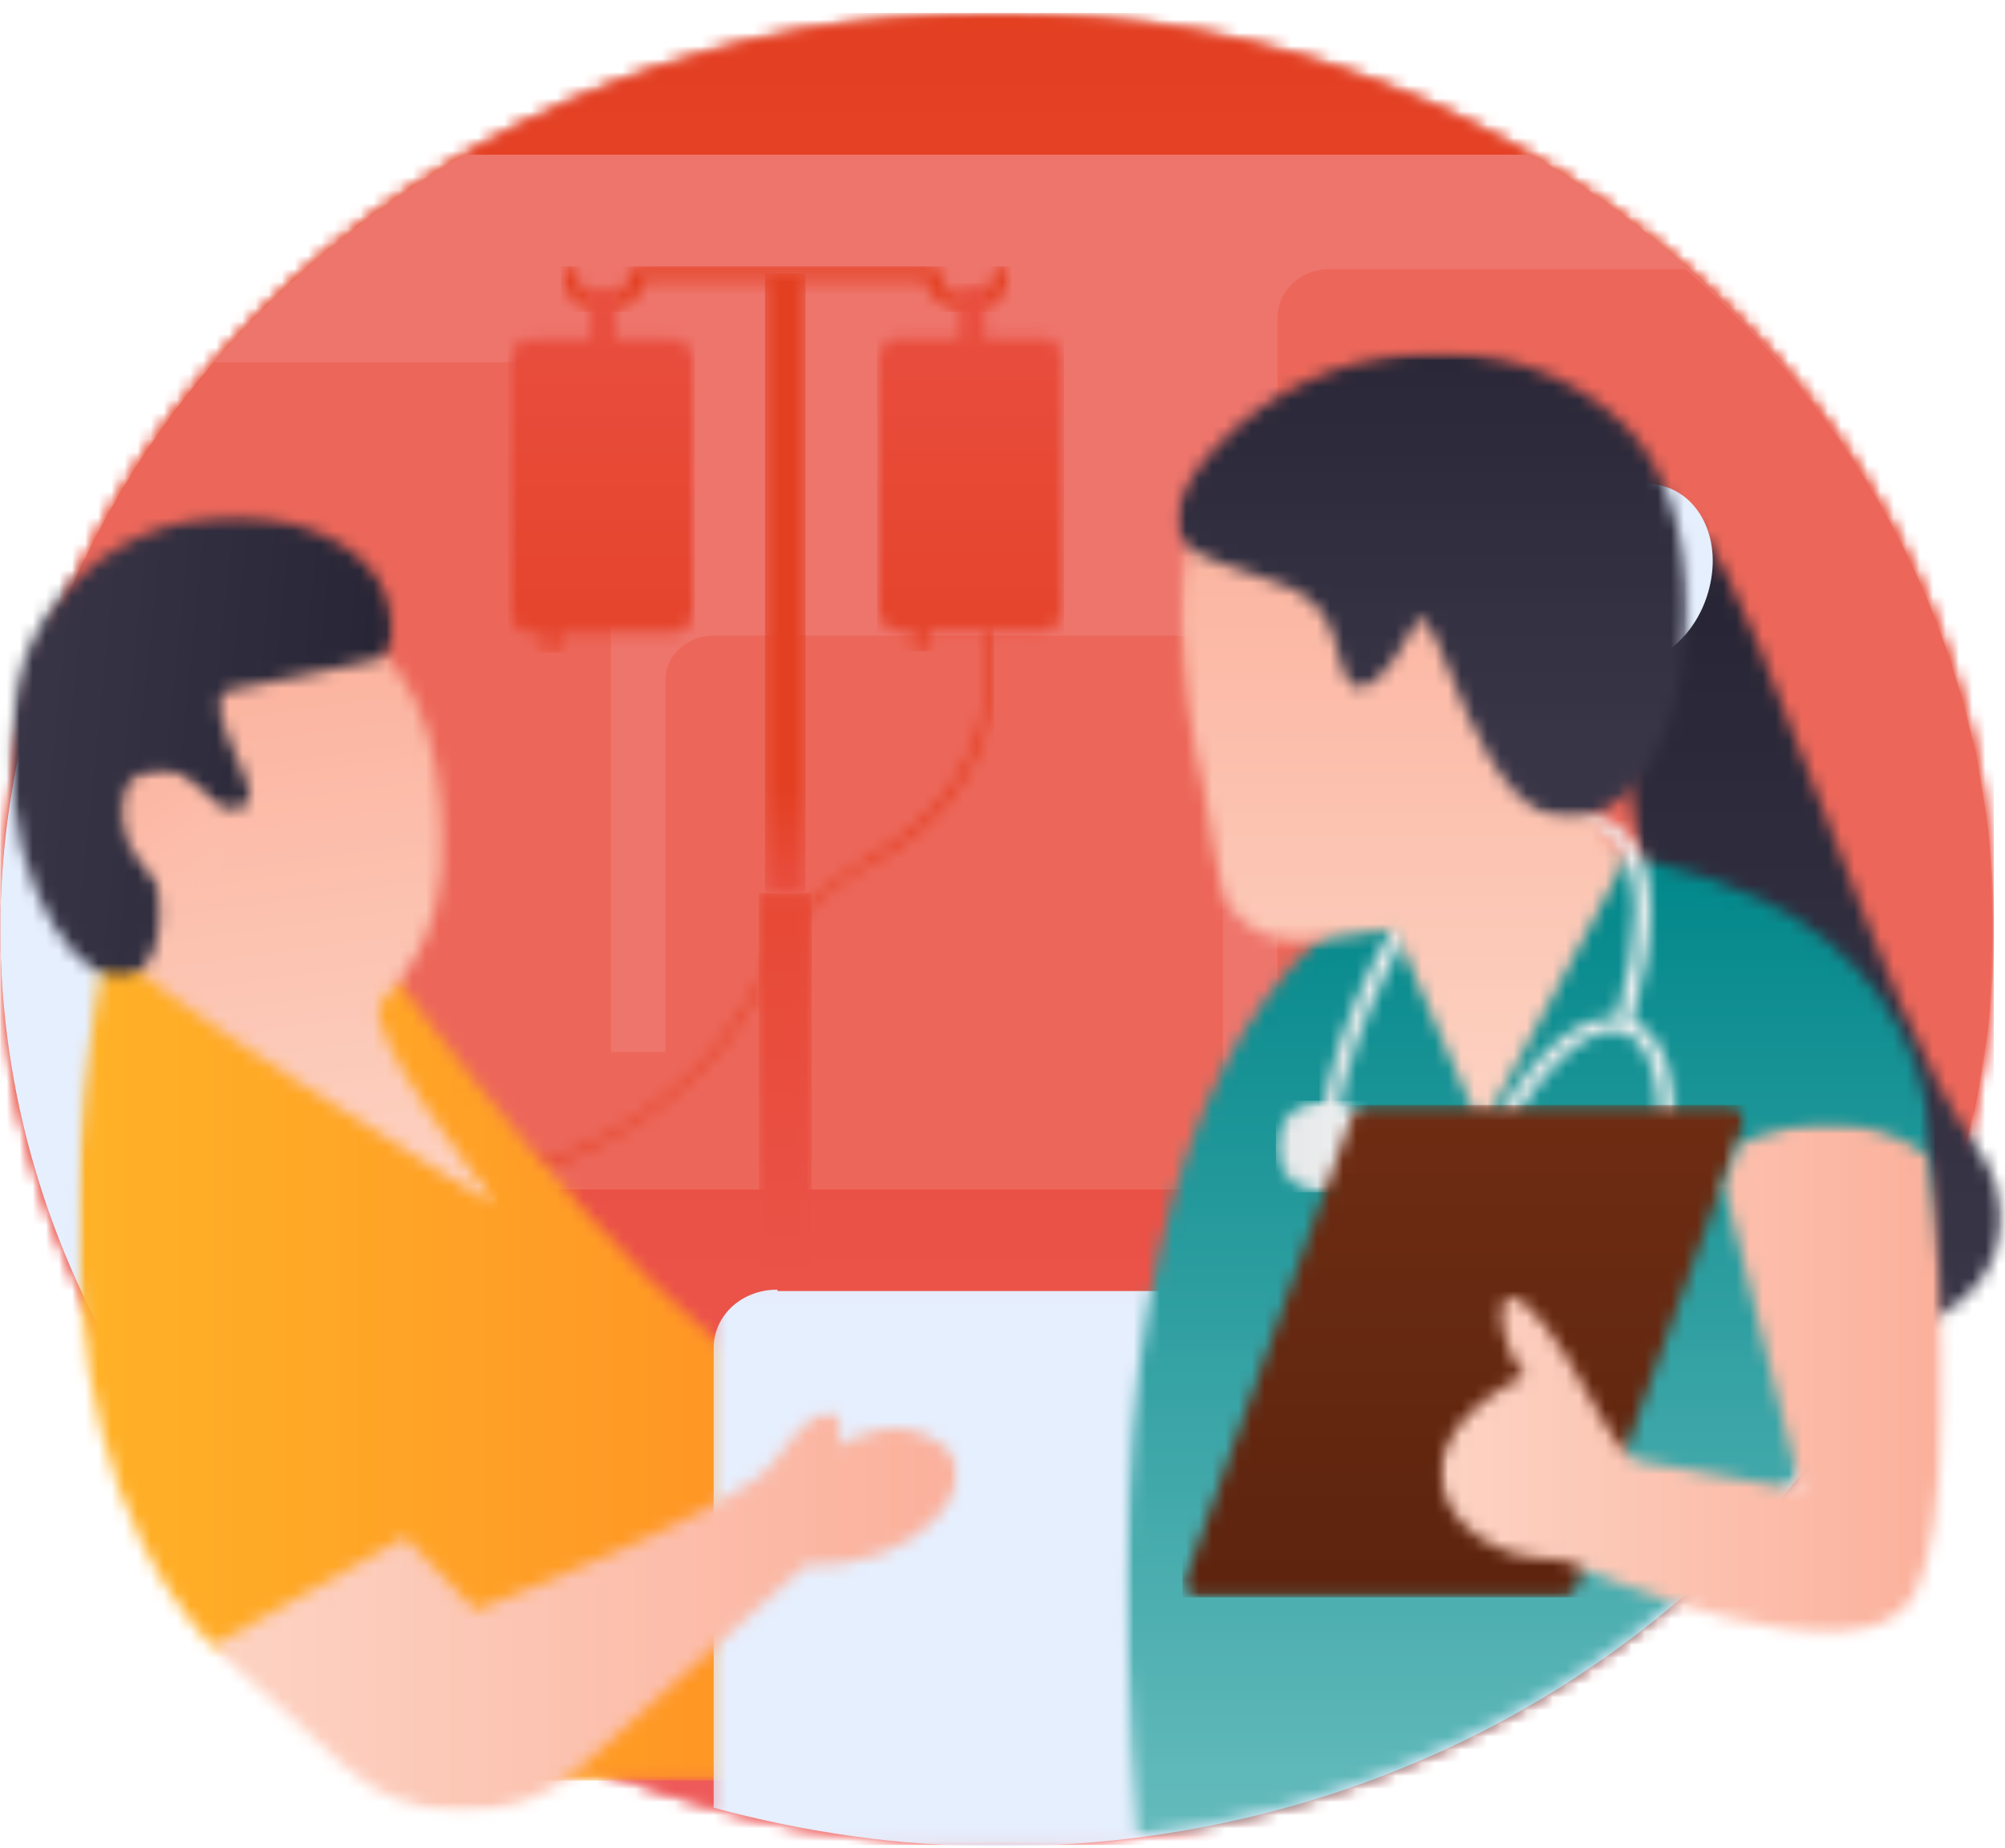 <svg width="153" height="141" viewBox="0 0 153 141" fill="none" xmlns="http://www.w3.org/2000/svg">
<mask id="mask0_1272_5722" style="mask-type:luminance" maskUnits="userSpaceOnUse" x="0" y="0" width="153" height="141">
<path d="M0 0.934H152.511V140.934H0V0.934Z" fill="white"/>
</mask>
<g mask="url(#mask0_1272_5722)">
<mask id="mask1_1272_5722" style="mask-type:luminance" maskUnits="userSpaceOnUse" x="0" y="0" width="153" height="141">
<path d="M152.145 70.88C152.145 72.023 152.115 73.167 152.054 74.308C151.993 75.452 151.901 76.592 151.779 77.73C151.657 78.868 151.504 80.003 151.322 81.136C151.139 82.267 150.927 83.392 150.683 84.515C150.44 85.637 150.167 86.753 149.865 87.861C149.564 88.971 149.232 90.072 148.871 91.168C148.508 92.263 148.118 93.348 147.698 94.425C147.28 95.502 146.831 96.568 146.356 97.625C145.879 98.683 145.374 99.728 144.842 100.761C144.311 101.796 143.751 102.816 143.163 103.825C142.577 104.835 141.964 105.829 141.325 106.809C140.685 107.792 140.018 108.758 139.327 109.708C138.636 110.659 137.918 111.594 137.177 112.512C136.436 113.431 135.671 114.333 134.88 115.217C134.092 116.1 133.278 116.967 132.442 117.814C131.605 118.663 130.748 119.49 129.868 120.299C128.988 121.107 128.086 121.896 127.164 122.665C126.242 123.433 125.299 124.18 124.338 124.906C123.376 125.63 122.394 126.333 121.394 127.015C120.395 127.698 119.377 128.355 118.342 128.99C117.307 129.627 116.255 130.237 115.188 130.826C114.121 131.414 113.038 131.977 111.94 132.517C110.842 133.055 109.731 133.571 108.604 134.058C107.48 134.547 106.342 135.01 105.192 135.449C104.043 135.887 102.882 136.298 101.709 136.683C100.537 137.069 99.355 137.427 98.165 137.76C96.974 138.092 95.775 138.397 94.566 138.674C93.359 138.953 92.145 139.204 90.925 139.426C89.703 139.649 88.477 139.845 87.245 140.012C86.014 140.18 84.78 140.321 83.541 140.433C82.302 140.545 81.06 140.629 79.817 140.685C78.574 140.741 77.329 140.77 76.086 140.77C74.841 140.77 73.596 140.741 72.353 140.685C71.11 140.629 69.869 140.545 68.63 140.433C67.391 140.321 66.157 140.18 64.926 140.012C63.694 139.845 62.468 139.649 61.246 139.426C60.026 139.204 58.812 138.953 57.605 138.674C56.396 138.397 55.197 138.092 54.007 137.76C52.816 137.427 51.634 137.069 50.462 136.683C49.289 136.298 48.128 135.887 46.979 135.449C45.829 135.01 44.691 134.547 43.566 134.058C42.44 133.571 41.329 133.055 40.231 132.517C39.133 131.977 38.05 131.414 36.983 130.826C35.915 130.237 34.863 129.627 33.828 128.99C32.793 128.355 31.776 127.698 30.777 127.015C29.776 126.333 28.795 125.63 27.835 124.906C26.872 124.18 25.929 123.433 25.007 122.665C24.084 121.896 23.183 121.107 22.303 120.299C21.423 119.49 20.565 118.663 19.729 117.814C18.893 116.967 18.081 116.1 17.291 115.217C16.5 114.333 15.734 113.431 14.994 112.512C14.253 111.594 13.537 110.659 12.844 109.708C12.152 108.758 11.488 107.792 10.846 106.809C10.207 105.829 9.594 104.835 9.007 103.825C8.419 102.816 7.86 101.796 7.329 100.761C6.796 99.728 6.292 98.683 5.815 97.625C5.339 96.568 4.891 95.502 4.472 94.425C4.052 93.348 3.663 92.263 3.3 91.168C2.939 90.072 2.607 88.971 2.305 87.861C2.004 86.753 1.731 85.637 1.488 84.515C1.244 83.392 1.032 82.267 0.848 81.136C0.667 80.003 0.514 78.868 0.392 77.73C0.27 76.592 0.178 75.452 0.117 74.308C0.056 73.167 0.025 72.023 0.025 70.88C0.025 69.737 0.056 68.593 0.117 67.45C0.178 66.308 0.27 65.168 0.392 64.03C0.514 62.892 0.667 61.756 0.848 60.624C1.032 59.493 1.244 58.367 1.488 57.245C1.731 56.123 2.004 55.007 2.305 53.899C2.607 52.789 2.939 51.686 3.3 50.592C3.663 49.497 4.052 48.412 4.472 47.335C4.891 46.258 5.339 45.192 5.815 44.135C6.292 43.077 6.796 42.032 7.329 40.999C7.86 39.964 8.419 38.944 9.007 37.934C9.594 36.925 10.207 35.931 10.846 34.951C11.488 33.968 12.152 33.002 12.844 32.052C13.537 31.101 14.253 30.166 14.994 29.248C15.734 28.329 16.5 27.427 17.291 26.543C18.081 25.658 18.893 24.793 19.729 23.945C20.565 23.097 21.423 22.27 22.303 21.461C23.183 20.653 24.084 19.864 25.007 19.096C25.929 18.327 26.872 17.58 27.835 16.854C28.795 16.13 29.776 15.425 30.777 14.745C31.776 14.062 32.793 13.405 33.828 12.77C34.863 12.133 35.915 11.521 36.983 10.934C38.05 10.346 39.133 9.782 40.231 9.243C41.329 8.703 42.44 8.189 43.566 7.7C44.691 7.213 45.829 6.748 46.979 6.311C48.128 5.873 49.289 5.462 50.462 5.077C51.634 4.691 52.816 4.333 54.007 4C55.197 3.668 56.396 3.363 57.605 3.086C58.812 2.807 60.026 2.557 61.246 2.334C62.468 2.111 63.694 1.915 64.926 1.748C66.157 1.58 67.391 1.439 68.63 1.327C69.869 1.215 71.11 1.131 72.353 1.075C73.596 1.019 74.841 0.99 76.086 0.99C77.329 0.99 78.574 1.019 79.817 1.075C81.06 1.131 82.302 1.215 83.541 1.327C84.78 1.439 86.014 1.58 87.245 1.748C88.477 1.915 89.703 2.111 90.925 2.334C92.145 2.557 93.359 2.807 94.566 3.086C95.775 3.363 96.974 3.668 98.165 4C99.355 4.333 100.537 4.691 101.709 5.077C102.882 5.462 104.043 5.873 105.192 6.311C106.342 6.748 107.48 7.213 108.604 7.7C109.731 8.189 110.842 8.703 111.94 9.243C113.038 9.782 114.121 10.346 115.188 10.934C116.255 11.521 117.307 12.133 118.342 12.77C119.377 13.405 120.395 14.062 121.394 14.745C122.394 15.425 123.376 16.13 124.338 16.854C125.299 17.58 126.242 18.327 127.164 19.096C128.086 19.864 128.988 20.653 129.868 21.461C130.748 22.27 131.605 23.097 132.442 23.945C133.278 24.793 134.092 25.658 134.88 26.543C135.671 27.427 136.436 28.329 137.177 29.248C137.918 30.166 138.636 31.101 139.327 32.052C140.018 33.002 140.685 33.968 141.325 34.951C141.964 35.931 142.577 36.925 143.163 37.934C143.751 38.944 144.311 39.964 144.842 40.999C145.374 42.032 145.879 43.077 146.356 44.135C146.831 45.192 147.28 46.258 147.698 47.335C148.118 48.412 148.508 49.497 148.871 50.592C149.232 51.686 149.564 52.789 149.865 53.899C150.167 55.007 150.44 56.123 150.683 57.245C150.927 58.367 151.139 59.493 151.322 60.624C151.504 61.756 151.657 62.892 151.779 64.03C151.901 65.168 151.993 66.308 152.054 67.45C152.115 68.593 152.145 69.737 152.145 70.88Z" fill="white"/>
</mask>
<g mask="url(#mask1_1272_5722)">
<path d="M0.025 0.99V140.77H152.145V0.99H0.025Z" fill="url(#paint0_linear_1272_5722)"/>
</g>
</g>
<mask id="mask2_1272_5722" style="mask-type:luminance" maskUnits="userSpaceOnUse" x="0" y="0" width="153" height="141">
<path d="M0 0.934H152.511V140.934H0V0.934Z" fill="white"/>
</mask>
<g mask="url(#mask2_1272_5722)">
<mask id="mask3_1272_5722" style="mask-type:luminance" maskUnits="userSpaceOnUse" x="0" y="0" width="153" height="141">
<path d="M152.145 70.88C152.145 109.428 118.037 140.77 76.086 140.77C34.134 140.77 0.025 109.428 0.025 70.88C0.025 32.332 34.134 0.99 76.086 0.99C118.155 0.99 152.145 32.332 152.145 70.88Z" fill="white"/>
</mask>
<g mask="url(#mask3_1272_5722)">
<path d="M0.025 0.99V140.77H152.145V0.99H0.025Z" fill="url(#paint1_linear_1272_5722)"/>
</g>
</g>
<path d="M116.851 11.802H35.444C14.171 24.251 0.027 46.092 0.027 70.88C0.027 77.76 1.097 84.42 3.117 90.754H148.938C150.958 84.42 152.029 77.76 152.029 70.88C152.147 46.092 138.124 24.251 116.851 11.802Z" fill="#EE756C"/>
<path d="M152.147 70.88C152.147 77.76 151.078 84.42 149.058 90.754H3.237C1.217 84.42 0.027 77.76 0.027 70.88C0.027 54.499 6.088 39.538 16.309 27.636H42.574C44.712 27.636 46.614 29.274 46.614 31.349V80.271H50.775V51.879C50.775 50.022 52.438 48.494 54.458 48.494H89.636C91.656 48.494 93.319 50.022 93.319 51.879V82.674H97.48V24.251C97.48 22.177 99.261 20.539 101.402 20.539H128.615C143.234 33.314 152.147 51.114 152.147 70.88Z" fill="#E64630" fill-opacity="0.3"/>
<mask id="mask4_1272_5722" style="mask-type:luminance" maskUnits="userSpaceOnUse" x="39" y="47" width="38" height="43">
<path d="M39.595 47.291H76.256V89.941H39.595V47.291Z" fill="white"/>
</mask>
<g mask="url(#mask4_1272_5722)">
<mask id="mask5_1272_5722" style="mask-type:luminance" maskUnits="userSpaceOnUse" x="40" y="47" width="36" height="43">
<path d="M40.196 89.553L41.504 89.117C47.327 87.151 52.198 83.657 55.765 79.07C57.071 77.432 58.022 75.685 58.855 73.828C60.281 70.771 62.538 68.258 65.509 66.403C65.866 66.184 66.223 65.966 66.578 65.858C72.402 62.799 75.849 57.449 75.849 51.551V47.619H75.255V51.551C75.255 57.229 71.927 62.362 66.342 65.419C65.984 65.638 65.627 65.858 65.272 66.075C62.183 67.932 59.924 70.661 58.498 73.719C57.665 75.466 56.714 77.214 55.408 78.852C51.962 83.438 47.089 86.823 41.385 88.68L40.077 89.117L40.196 89.553Z" fill="white"/>
</mask>
<g mask="url(#mask5_1272_5722)">
<path d="M75.849 47.619V89.553H40.077V47.619H75.849Z" fill="#E33F21"/>
</g>
</g>
<mask id="mask6_1272_5722" style="mask-type:luminance" maskUnits="userSpaceOnUse" x="57" y="68" width="5" height="43">
<path d="M57.903 68.15H61.944V110.738H57.903V68.15Z" fill="white"/>
</mask>
<g mask="url(#mask6_1272_5722)">
<path d="M57.903 68.15V110.738H61.944V68.15H57.903Z" fill="url(#paint2_linear_1272_5722)"/>
</g>
<mask id="mask7_1272_5722" style="mask-type:luminance" maskUnits="userSpaceOnUse" x="58" y="20" width="4" height="49">
<path d="M58.379 20.865H61.468V68.15H58.379V20.865Z" fill="white"/>
</mask>
<g mask="url(#mask7_1272_5722)">
<path d="M58.379 20.865V68.15H61.468V20.865H58.379Z" fill="url(#paint3_linear_1272_5722)"/>
</g>
<mask id="mask8_1272_5722" style="mask-type:luminance" maskUnits="userSpaceOnUse" x="42" y="19" width="36" height="5">
<path d="M42.527 19.906H77.234V23.946H42.527V19.906Z" fill="white"/>
</mask>
<g mask="url(#mask8_1272_5722)">
<mask id="mask9_1272_5722" style="mask-type:luminance" maskUnits="userSpaceOnUse" x="42" y="20" width="36" height="4">
<path d="M73.829 23.815C72.285 23.815 70.858 22.722 70.622 21.412H49.228C48.991 22.831 47.565 23.815 46.02 23.815C44.237 23.815 42.81 22.503 42.81 20.865C42.81 20.539 43.049 20.32 43.406 20.32C43.761 20.32 44 20.539 44 20.865C44 21.957 44.951 22.722 46.02 22.722C47.09 22.722 48.041 21.849 48.041 20.865C48.041 20.539 48.277 20.32 48.634 20.32H71.216C71.571 20.32 71.809 20.539 71.809 20.865C71.809 21.957 72.76 22.722 73.829 22.722C75.017 22.722 75.85 21.849 75.85 20.865C75.85 20.539 76.088 20.32 76.444 20.32C76.801 20.32 77.037 20.539 77.037 20.865C77.158 22.503 75.731 23.815 73.829 23.815Z" fill="white"/>
</mask>
<g mask="url(#mask9_1272_5722)">
<path d="M42.81 20.32V23.815H77.158V20.32H42.81Z" fill="#E33F21"/>
</g>
</g>
<mask id="mask10_1272_5722" style="mask-type:luminance" maskUnits="userSpaceOnUse" x="66" y="21" width="16" height="29">
<path d="M66.48 21.253H81.633V49.985H66.48V21.253Z" fill="white"/>
</mask>
<g mask="url(#mask10_1272_5722)">
<mask id="mask11_1272_5722" style="mask-type:luminance" maskUnits="userSpaceOnUse" x="66" y="21" width="16" height="29">
<path d="M81.197 27.419V46.528C81.197 47.402 80.365 48.166 79.414 48.166H70.858V49.696H69.67V48.166H68.719C67.768 48.166 66.936 47.402 66.936 46.528V27.419C66.936 26.543 67.768 25.779 68.719 25.779H73.235V22.503C73.235 22.066 73.592 21.63 74.186 21.63C74.661 21.63 75.137 21.958 75.137 22.503V25.779H79.653C80.365 25.779 81.197 26.543 81.197 27.419Z" fill="white"/>
</mask>
<g mask="url(#mask11_1272_5722)">
<path d="M66.936 21.63V49.696H81.197V21.63H66.936Z" fill="url(#paint4_linear_1272_5722)"/>
</g>
</g>
<mask id="mask12_1272_5722" style="mask-type:luminance" maskUnits="userSpaceOnUse" x="38" y="21" width="16" height="29">
<path d="M38.616 21.701H53.281V49.985H38.616V21.701Z" fill="white"/>
</mask>
<g mask="url(#mask12_1272_5722)">
<mask id="mask13_1272_5722" style="mask-type:luminance" maskUnits="userSpaceOnUse" x="38" y="21" width="16" height="29">
<path d="M53.03 27.527V46.637C53.03 47.511 52.198 48.275 51.247 48.275H42.691V49.804H41.503V48.275H40.552C39.601 48.275 38.769 47.511 38.769 46.637V27.527C38.769 26.654 39.601 25.889 40.552 25.889H45.068V22.613C45.068 22.177 45.425 21.738 46.019 21.738C46.494 21.738 46.97 22.066 46.97 22.613V25.889H51.486C52.198 25.889 53.03 26.654 53.03 27.527Z" fill="white"/>
</mask>
<g mask="url(#mask13_1272_5722)">
<path d="M38.769 21.738V49.804H53.03V21.738H38.769Z" fill="url(#paint5_linear_1272_5722)"/>
</g>
</g>
<path d="M2.048 54.937C0.741 60.069 0.027 65.419 0.027 70.88C0.027 83.547 3.713 95.34 10.01 105.606V54.937H2.048Z" fill="#E6EFFE"/>
<mask id="mask14_1272_5722" style="mask-type:luminance" maskUnits="userSpaceOnUse" x="5" y="70" width="83" height="67">
<path d="M5.865 70.636H87.498V136.182H5.865V70.636Z" fill="white"/>
</mask>
<g mask="url(#mask14_1272_5722)">
<mask id="mask15_1272_5722" style="mask-type:luminance" maskUnits="userSpaceOnUse" x="5" y="70" width="83" height="66">
<path d="M8.464 70.771C8.464 70.771 -0.924 107.244 16.19 125.59C21.775 126.026 29.025 135.2 40.434 135.856H87.376L83.93 104.733C83.93 104.733 69.788 111.613 58.855 105.279C47.921 98.944 30.331 74.812 30.331 74.812L8.464 70.771Z" fill="white"/>
</mask>
<g mask="url(#mask15_1272_5722)">
<path d="M-0.924 70.771V135.856H87.377V70.771H-0.924Z" fill="url(#paint6_linear_1272_5722)"/>
</g>
</g>
<mask id="mask16_1272_5722" style="mask-type:luminance" maskUnits="userSpaceOnUse" x="3" y="45" width="36" height="48">
<path d="M3.422 45.944H38.128V92.185H3.422V45.944Z" fill="white"/>
</mask>
<g mask="url(#mask16_1272_5722)">
<mask id="mask17_1272_5722" style="mask-type:luminance" maskUnits="userSpaceOnUse" x="3" y="46" width="35" height="47">
<path d="M37.937 92.064C36.986 91.519 7.869 73.828 8.226 71.536C8.82 68.477 3.59 58.322 3.59 58.322C3.59 58.322 12.028 40.85 26.053 47.619C33.182 51.005 34.015 60.069 33.658 66.511C33.421 70.224 31.875 73.719 29.142 76.45C27.24 78.415 37.462 91.3 37.937 92.064Z" fill="white"/>
</mask>
<g mask="url(#mask17_1272_5722)">
<path d="M3.894 37.897L-1.622 91.612L37.634 95.018L43.151 41.302L3.894 37.897Z" fill="url(#paint7_linear_1272_5722)"/>
</g>
</g>
<mask id="mask18_1272_5722" style="mask-type:luminance" maskUnits="userSpaceOnUse" x="0" y="39" width="31" height="36">
<path d="M0.489 39.21H30.307V74.677H0.489V39.21Z" fill="white"/>
</mask>
<g mask="url(#mask18_1272_5722)">
<mask id="mask19_1272_5722" style="mask-type:luminance" maskUnits="userSpaceOnUse" x="0" y="39" width="30" height="36">
<path d="M26.173 41.615C28.43 43.033 29.977 45.327 29.977 47.947C29.977 49.148 29.62 50.132 28.551 50.35C25.935 50.786 20.231 52.316 17.617 52.644C15.001 53.08 19.28 59.304 19.044 60.833C18.805 62.362 15.952 61.706 14.052 59.96C12.15 58.103 9.773 62.143 11.318 65.529C12.863 68.914 12.505 75.138 8.704 74.593C4.9 74.156 -0.803 64.765 1.217 52.861C2.998 41.941 16.427 35.717 26.173 41.615Z" fill="white"/>
</mask>
<g mask="url(#mask19_1272_5722)">
<path d="M-0.534 33.071L-4.818 74.791L29.703 77.784L33.987 36.064L-0.534 33.071Z" fill="url(#paint8_linear_1272_5722)"/>
</g>
</g>
<mask id="mask20_1272_5722" style="mask-type:luminance" maskUnits="userSpaceOnUse" x="8" y="58" width="10" height="10">
<path d="M8.799 58.515H17.109V67.943H8.799V58.515Z" fill="white"/>
</mask>
<g mask="url(#mask20_1272_5722)">
<mask id="mask21_1272_5722" style="mask-type:luminance" maskUnits="userSpaceOnUse" x="9" y="58" width="9" height="10">
<path d="M16.427 61.817C17.616 64.218 17.141 66.731 15.357 67.495C13.456 68.15 11.08 66.84 9.891 64.546C8.703 62.143 9.178 59.632 10.96 58.867C12.743 58.103 15.239 59.414 16.427 61.817Z" fill="white"/>
</mask>
<g mask="url(#mask21_1272_5722)">
<path d="M4.579 59.828L10.233 71.24L21.739 66.424L16.085 55.014L4.579 59.828Z" fill="url(#paint9_linear_1272_5722)"/>
</g>
</g>
<mask id="mask22_1272_5722" style="mask-type:luminance" maskUnits="userSpaceOnUse" x="54" y="98" width="93" height="43">
<path d="M54.259 98.022H146.646V140.934H54.259V98.022Z" fill="white"/>
</mask>
<g mask="url(#mask22_1272_5722)">
<path d="M59.33 98.399C56.596 98.399 54.457 100.365 54.457 102.876V137.93C61.35 139.786 68.598 140.878 76.206 140.878C107.58 140.878 134.556 123.406 146.204 98.507H59.33V98.399Z" fill="#E6EFFE"/>
</g>
<mask id="mask23_1272_5722" style="mask-type:luminance" maskUnits="userSpaceOnUse" x="122" y="38" width="31" height="64">
<path d="M122.693 38.312H153V101.613H122.693V38.312Z" fill="white"/>
</mask>
<g mask="url(#mask23_1272_5722)">
<mask id="mask24_1272_5722" style="mask-type:luminance" maskUnits="userSpaceOnUse" x="122" y="38" width="31" height="64">
<path d="M122.911 47.074C122.911 47.074 124.695 33.751 129.804 40.522C134.914 47.293 143.827 77.977 150.602 87.151C157.375 96.324 146.441 105.606 136.577 99.817C126.952 93.922 122.911 47.074 122.911 47.074Z" fill="white"/>
</mask>
<g mask="url(#mask24_1272_5722)">
<path d="M122.911 33.751V105.606H157.375V33.751H122.911Z" fill="url(#paint10_linear_1272_5722)"/>
</g>
</g>
<path d="M130.635 43.798C130.161 47.619 127.308 50.678 124.098 50.678C120.891 50.678 118.632 47.619 119.107 43.798C119.583 39.977 122.435 36.918 125.643 36.918C128.853 36.918 131.11 39.977 130.635 43.798Z" fill="#E6EFFE"/>
<mask id="mask25_1272_5722" style="mask-type:luminance" maskUnits="userSpaceOnUse" x="85" y="64" width="63" height="77">
<path d="M85.543 64.8H147.623V140.222H85.543V64.8Z" fill="white"/>
</mask>
<g mask="url(#mask25_1272_5722)">
<mask id="mask26_1272_5722" style="mask-type:luminance" maskUnits="userSpaceOnUse" x="85" y="64" width="63" height="77">
<path d="M147.511 95.014C147.632 92.284 147.511 89.772 147.393 87.37C147.393 87.259 147.393 87.259 147.393 87.151C146.917 79.178 141.926 72.081 134.321 68.586C113.405 58.867 80.247 63.672 86.783 140.114C114.949 136.401 138.004 118.71 147.511 95.014Z" fill="white"/>
</mask>
<g mask="url(#mask26_1272_5722)">
<path d="M80.246 58.867V140.114H147.631V58.867H80.246Z" fill="url(#paint11_linear_1272_5722)"/>
</g>
</g>
<mask id="mask27_1272_5722" style="mask-type:luminance" maskUnits="userSpaceOnUse" x="100" y="67" width="10" height="20">
<path d="M100.208 67.943H109.007V86.349H100.208V67.943Z" fill="white"/>
</mask>
<g mask="url(#mask27_1272_5722)">
<mask id="mask28_1272_5722" style="mask-type:luminance" maskUnits="userSpaceOnUse" x="100" y="68" width="9" height="19">
<path d="M101.876 86.168L100.687 86.058C101.876 76.995 107.461 68.697 107.698 68.369L108.649 68.914C108.767 69.023 103.064 77.432 101.876 86.168Z" fill="white"/>
</mask>
<g mask="url(#mask28_1272_5722)">
<path d="M100.687 68.369V86.168H108.767V68.369H100.687Z" fill="url(#paint12_linear_1272_5722)"/>
</g>
</g>
<mask id="mask29_1272_5722" style="mask-type:luminance" maskUnits="userSpaceOnUse" x="97" y="83" width="9" height="9">
<path d="M97.275 83.656H105.096V91.288H97.275V83.656Z" fill="white"/>
</mask>
<g mask="url(#mask29_1272_5722)">
<mask id="mask30_1272_5722" style="mask-type:luminance" maskUnits="userSpaceOnUse" x="97" y="83" width="8" height="8">
<path d="M104.967 87.479C104.967 87.708 104.942 87.935 104.892 88.161C104.844 88.385 104.772 88.605 104.676 88.817C104.581 89.027 104.464 89.229 104.325 89.42C104.186 89.611 104.029 89.787 103.851 89.95C103.676 90.111 103.483 90.257 103.277 90.385C103.069 90.511 102.849 90.62 102.618 90.707C102.387 90.795 102.15 90.862 101.906 90.905C101.659 90.951 101.413 90.974 101.163 90.974C100.913 90.974 100.667 90.951 100.422 90.905C100.176 90.862 99.939 90.795 99.708 90.707C99.477 90.62 99.257 90.511 99.051 90.385C98.843 90.257 98.65 90.111 98.475 89.95C98.297 89.787 98.14 89.611 98.001 89.42C97.862 89.229 97.745 89.027 97.65 88.817C97.554 88.605 97.482 88.385 97.434 88.161C97.384 87.935 97.359 87.708 97.359 87.479C97.359 87.249 97.384 87.023 97.434 86.796C97.482 86.572 97.554 86.353 97.65 86.141C97.745 85.93 97.862 85.728 98.001 85.537C98.14 85.346 98.297 85.169 98.475 85.008C98.65 84.845 98.843 84.701 99.051 84.573C99.257 84.445 99.477 84.338 99.708 84.25C99.939 84.162 100.176 84.096 100.422 84.052C100.667 84.006 100.913 83.984 101.163 83.984C101.413 83.984 101.659 84.006 101.906 84.052C102.15 84.096 102.387 84.162 102.618 84.25C102.849 84.338 103.069 84.445 103.277 84.573C103.483 84.701 103.676 84.845 103.851 85.008C104.029 85.169 104.186 85.346 104.325 85.537C104.464 85.728 104.581 85.93 104.676 86.141C104.772 86.353 104.844 86.572 104.892 86.796C104.942 87.023 104.967 87.249 104.967 87.479Z" fill="white"/>
</mask>
<g mask="url(#mask30_1272_5722)">
<path d="M97.359 83.984V90.974H104.967V83.984H97.359Z" fill="url(#paint13_linear_1272_5722)"/>
</g>
</g>
<mask id="mask31_1272_5722" style="mask-type:luminance" maskUnits="userSpaceOnUse" x="111" y="61" width="18" height="35">
<path d="M111.94 61.209H128.071V95.328H111.94V61.209Z" fill="white"/>
</mask>
<g mask="url(#mask31_1272_5722)">
<mask id="mask32_1272_5722" style="mask-type:luminance" maskUnits="userSpaceOnUse" x="112" y="61" width="16" height="34">
<path d="M127.071 92.501C126.953 93.376 126.359 94.03 125.526 94.467C123.745 95.451 122.437 94.467 120.892 94.139L121.249 93.048C122.912 93.376 123.745 94.03 124.933 93.485C125.408 93.157 125.765 92.72 125.883 92.284C127.428 85.185 126.596 79.506 123.745 78.742C121.011 77.977 116.731 82.346 113.76 88.897C113.287 89.881 113.881 91.082 115.068 91.41L117.089 91.956L116.731 93.048C115.307 92.501 113.642 92.612 112.691 90.974C112.336 90.209 112.216 89.336 112.573 88.571C115.662 81.581 119.941 77.323 123.388 77.651C125.169 71.317 125.169 66.948 123.388 64.656C122.318 63.344 120.653 62.799 118.396 62.69V61.598C121.129 61.598 123.031 62.471 124.339 63.892C126.477 66.403 126.477 70.989 124.575 77.868C127.785 79.289 128.736 85.076 127.071 92.501Z" fill="white"/>
</mask>
<g mask="url(#mask32_1272_5722)">
<path d="M112.215 61.598V95.451H128.735V61.598H112.215Z" fill="url(#paint14_linear_1272_5722)"/>
</g>
</g>
<mask id="mask33_1272_5722" style="mask-type:luminance" maskUnits="userSpaceOnUse" x="115" y="90" width="4" height="5">
<path d="M115.361 90.39H118.294V94.43H115.361V90.39Z" fill="white"/>
</mask>
<g mask="url(#mask33_1272_5722)">
<mask id="mask34_1272_5722" style="mask-type:luminance" maskUnits="userSpaceOnUse" x="115" y="90" width="4" height="5">
<path d="M115.9 93.922C114.949 93.703 115.661 93.048 115.9 92.175C116.137 91.3 116.018 90.427 116.969 90.754C119.226 91.41 118.157 94.578 115.9 93.922Z" fill="white"/>
</mask>
<g mask="url(#mask34_1272_5722)">
<path d="M115.313 89.331L113.688 94.223L118.863 95.674L120.486 90.781L115.313 89.331Z" fill="url(#paint15_linear_1272_5722)"/>
</g>
</g>
<mask id="mask35_1272_5722" style="mask-type:luminance" maskUnits="userSpaceOnUse" x="119" y="91" width="4" height="5">
<path d="M119.271 91.737H122.693V95.777H119.271V91.737Z" fill="white"/>
</mask>
<g mask="url(#mask35_1272_5722)">
<mask id="mask36_1272_5722" style="mask-type:luminance" maskUnits="userSpaceOnUse" x="119" y="92" width="4" height="4">
<path d="M121.842 92.175C122.793 92.392 122.079 93.048 121.842 93.922C121.603 94.795 121.724 95.668 120.773 95.34C118.514 94.686 119.583 91.519 121.842 92.175Z" fill="white"/>
</mask>
<g mask="url(#mask36_1272_5722)">
<path d="M118.878 90.421L117.253 95.316L122.428 96.766L124.052 91.872L118.878 90.421Z" fill="url(#paint16_linear_1272_5722)"/>
</g>
</g>
<mask id="mask37_1272_5722" style="mask-type:luminance" maskUnits="userSpaceOnUse" x="89" y="37" width="36" height="50">
<path d="M89.943 37.414H124.161V86.349H89.943V37.414Z" fill="white"/>
</mask>
<g mask="url(#mask37_1272_5722)">
<mask id="mask38_1272_5722" style="mask-type:luminance" maskUnits="userSpaceOnUse" x="90" y="37" width="34" height="50">
<path d="M123.981 65.747L113.047 86.169L106.393 70.88C106.393 70.88 101.163 71.753 98.906 71.753C96.29 71.753 94.033 70.224 93.319 67.932C92.606 65.53 91.892 59.304 91.298 57.666C87.258 35.717 94.627 37.792 94.627 37.792C94.627 37.792 128.615 36.482 121.485 45.764C114.355 55.046 123.981 65.747 123.981 65.747Z" fill="white"/>
</mask>
<g mask="url(#mask38_1272_5722)">
<path d="M87.258 35.717V86.169H128.615V35.717H87.258Z" fill="url(#paint17_linear_1272_5722)"/>
</g>
</g>
<mask id="mask39_1272_5722" style="mask-type:luminance" maskUnits="userSpaceOnUse" x="89" y="84" width="45" height="39">
<path d="M89.943 84.105H133.448V122.265H89.943V84.105Z" fill="white"/>
</mask>
<g mask="url(#mask39_1272_5722)">
<mask id="mask40_1272_5722" style="mask-type:luminance" maskUnits="userSpaceOnUse" x="90" y="84" width="44" height="38">
<path d="M133.012 85.841L123.268 112.814L120.297 121.112C120.177 121.549 119.702 121.877 119.226 121.877H91.537C90.705 121.877 90.229 121.221 90.468 120.457L103.183 85.076C103.301 84.639 103.777 84.311 104.252 84.311H131.943C132.775 84.42 133.369 85.185 133.012 85.841Z" fill="white"/>
</mask>
<g mask="url(#mask40_1272_5722)">
<path d="M90.23 84.311V121.877H133.37V84.311H90.23Z" fill="url(#paint18_linear_1272_5722)"/>
</g>
</g>
<mask id="mask41_1272_5722" style="mask-type:luminance" maskUnits="userSpaceOnUse" x="109" y="85" width="40" height="40">
<path d="M109.495 85.451H148.601V124.958H109.495V85.451Z" fill="white"/>
</mask>
<g mask="url(#mask41_1272_5722)">
<mask id="mask42_1272_5722" style="mask-type:luminance" maskUnits="userSpaceOnUse" x="109" y="85" width="40" height="40">
<path d="M146.086 121.658C142.044 129.193 120.772 119.694 119.226 119.038C117.92 119.038 116.73 118.819 115.661 118.601C113.404 117.945 111.384 116.527 110.433 114.561C107.817 108.774 116.375 104.951 116.375 104.951C114.473 102.985 113.641 97.417 116.255 99.381C118.156 100.801 121.009 105.824 122.436 108.554C123.029 109.647 123.744 110.629 124.694 111.394L137.409 113.687L131.586 90.537L132.657 87.37C137.767 84.967 142.758 85.076 147.037 88.135C149.057 100.693 148.7 116.744 146.086 121.658Z" fill="white"/>
</mask>
<g mask="url(#mask42_1272_5722)">
<path d="M107.817 84.967V129.194H149.058V84.967H107.817Z" fill="url(#paint19_linear_1272_5722)"/>
</g>
</g>
<mask id="mask43_1272_5722" style="mask-type:luminance" maskUnits="userSpaceOnUse" x="89" y="26" width="41" height="37">
<path d="M89.454 26.64H129.048V62.555H89.454V26.64Z" fill="white"/>
</mask>
<g mask="url(#mask43_1272_5722)">
<mask id="mask44_1272_5722" style="mask-type:luminance" maskUnits="userSpaceOnUse" x="89" y="26" width="40" height="37">
<path d="M92.841 34.079C92.841 34.079 86.781 40.085 91.772 42.377C96.763 44.671 101.043 44.126 102.112 49.804C103.181 55.483 106.391 50.678 108.054 47.51C109.717 44.343 112.57 64.437 121.008 62.362C129.446 60.288 131.705 39.977 123.979 32.441C115.304 24.032 100.567 25.67 92.841 34.079Z" fill="white"/>
</mask>
<g mask="url(#mask44_1272_5722)">
<path d="M86.781 24.032V64.437H131.705V24.032H86.781Z" fill="url(#paint20_linear_1272_5722)"/>
</g>
</g>
<mask id="mask45_1272_5722" style="mask-type:luminance" maskUnits="userSpaceOnUse" x="16" y="107" width="58" height="32">
<path d="M16.13 107.45H73.322V138.427H16.13V107.45Z" fill="white"/>
</mask>
<g mask="url(#mask45_1272_5722)">
<mask id="mask46_1272_5722" style="mask-type:luminance" maskUnits="userSpaceOnUse" x="16" y="107" width="58" height="32">
<path d="M61.587 119.366L44.118 134.981C39.127 139.458 31.046 139.349 26.173 134.654L16.19 125.59L30.927 117.291L36.274 122.859C36.274 122.859 56.478 115.106 58.974 111.613C61.469 108.009 64.083 106.261 64.083 108.991C64.083 109.538 64.083 109.975 64.083 110.301C65.51 109.428 68.719 107.898 71.809 110.192C75.849 113.031 69.55 120.02 61.587 119.366Z" fill="white"/>
</mask>
<g mask="url(#mask46_1272_5722)">
<path d="M16.19 106.261V139.458H75.849V106.261H16.19Z" fill="url(#paint21_linear_1272_5722)"/>
</g>
</g>
<defs>
<linearGradient id="paint0_linear_1272_5722" x1="76.126" y1="140.769" x2="76.126" y2="0.991" gradientUnits="userSpaceOnUse">
<stop stop-color="#EE5B5A"/>
<stop offset="0.125" stop-color="#EE5B5A"/>
<stop offset="0.141" stop-color="#EE5B5A"/>
<stop offset="0.148" stop-color="#EE5B5A"/>
<stop offset="0.156" stop-color="#EE5B59"/>
<stop offset="0.164" stop-color="#EE5A59"/>
<stop offset="0.172" stop-color="#EE5A58"/>
<stop offset="0.18" stop-color="#ED5A57"/>
<stop offset="0.188" stop-color="#ED5A57"/>
<stop offset="0.195" stop-color="#ED5956"/>
<stop offset="0.203" stop-color="#ED5956"/>
<stop offset="0.211" stop-color="#ED5955"/>
<stop offset="0.219" stop-color="#ED5855"/>
<stop offset="0.227" stop-color="#ED5854"/>
<stop offset="0.234" stop-color="#ED5854"/>
<stop offset="0.242" stop-color="#ED5853"/>
<stop offset="0.25" stop-color="#EC5753"/>
<stop offset="0.258" stop-color="#EC5752"/>
<stop offset="0.266" stop-color="#EC5751"/>
<stop offset="0.273" stop-color="#EC5751"/>
<stop offset="0.281" stop-color="#EC5650"/>
<stop offset="0.289" stop-color="#EC5650"/>
<stop offset="0.297" stop-color="#EC564F"/>
<stop offset="0.305" stop-color="#EC554F"/>
<stop offset="0.312" stop-color="#EC554E"/>
<stop offset="0.32" stop-color="#EC554E"/>
<stop offset="0.328" stop-color="#EB554D"/>
<stop offset="0.336" stop-color="#EB544D"/>
<stop offset="0.344" stop-color="#EB544C"/>
<stop offset="0.352" stop-color="#EB544B"/>
<stop offset="0.359" stop-color="#EB544B"/>
<stop offset="0.367" stop-color="#EB534A"/>
<stop offset="0.375" stop-color="#EB534A"/>
<stop offset="0.383" stop-color="#EB5349"/>
<stop offset="0.391" stop-color="#EB5349"/>
<stop offset="0.398" stop-color="#EA5248"/>
<stop offset="0.406" stop-color="#EA5248"/>
<stop offset="0.414" stop-color="#EA5247"/>
<stop offset="0.422" stop-color="#EA5147"/>
<stop offset="0.43" stop-color="#EA5146"/>
<stop offset="0.438" stop-color="#EA5145"/>
<stop offset="0.445" stop-color="#EA5145"/>
<stop offset="0.453" stop-color="#EA5044"/>
<stop offset="0.461" stop-color="#EA5044"/>
<stop offset="0.469" stop-color="#EA5043"/>
<stop offset="0.477" stop-color="#E95043"/>
<stop offset="0.484" stop-color="#E94F42"/>
<stop offset="0.492" stop-color="#E94F42"/>
<stop offset="0.5" stop-color="#E94F41"/>
<stop offset="0.508" stop-color="#E94F41"/>
<stop offset="0.516" stop-color="#E94E40"/>
<stop offset="0.523" stop-color="#E94E3F"/>
<stop offset="0.531" stop-color="#E94E3F"/>
<stop offset="0.539" stop-color="#E94D3E"/>
<stop offset="0.547" stop-color="#E84D3E"/>
<stop offset="0.555" stop-color="#E84D3D"/>
<stop offset="0.562" stop-color="#E84D3D"/>
<stop offset="0.57" stop-color="#E84C3C"/>
<stop offset="0.578" stop-color="#E84C3C"/>
<stop offset="0.586" stop-color="#E84C3B"/>
<stop offset="0.594" stop-color="#E84C3B"/>
<stop offset="0.602" stop-color="#E84B3A"/>
<stop offset="0.609" stop-color="#E84B39"/>
<stop offset="0.617" stop-color="#E84B39"/>
<stop offset="0.625" stop-color="#E74A38"/>
<stop offset="0.633" stop-color="#E74A38"/>
<stop offset="0.641" stop-color="#E74A37"/>
<stop offset="0.648" stop-color="#E74A37"/>
<stop offset="0.656" stop-color="#E74936"/>
<stop offset="0.664" stop-color="#E74936"/>
<stop offset="0.672" stop-color="#E74935"/>
<stop offset="0.68" stop-color="#E74935"/>
<stop offset="0.688" stop-color="#E74834"/>
<stop offset="0.695" stop-color="#E74833"/>
<stop offset="0.703" stop-color="#E64833"/>
<stop offset="0.711" stop-color="#E64832"/>
<stop offset="0.719" stop-color="#E64732"/>
<stop offset="0.727" stop-color="#E64731"/>
<stop offset="0.734" stop-color="#E64731"/>
<stop offset="0.742" stop-color="#E64630"/>
<stop offset="0.75" stop-color="#E64630"/>
<stop offset="0.758" stop-color="#E6462F"/>
<stop offset="0.766" stop-color="#E6462E"/>
<stop offset="0.773" stop-color="#E5452E"/>
<stop offset="0.781" stop-color="#E5452D"/>
<stop offset="0.789" stop-color="#E5452D"/>
<stop offset="0.797" stop-color="#E5452C"/>
<stop offset="0.805" stop-color="#E5442C"/>
<stop offset="0.812" stop-color="#E5442B"/>
<stop offset="0.82" stop-color="#E5442B"/>
<stop offset="0.828" stop-color="#E5442A"/>
<stop offset="0.836" stop-color="#E5432A"/>
<stop offset="0.844" stop-color="#E54329"/>
<stop offset="0.852" stop-color="#E44328"/>
<stop offset="0.859" stop-color="#E44228"/>
<stop offset="0.867" stop-color="#E44227"/>
<stop offset="0.875" stop-color="#E44227"/>
<stop offset="0.883" stop-color="#E44226"/>
<stop offset="0.891" stop-color="#E44126"/>
<stop offset="0.898" stop-color="#E44125"/>
<stop offset="0.906" stop-color="#E44125"/>
<stop offset="0.914" stop-color="#E44124"/>
<stop offset="0.922" stop-color="#E34024"/>
<stop offset="0.93" stop-color="#E34023"/>
<stop offset="0.938" stop-color="#E34022"/>
<stop offset="0.945" stop-color="#E33F22"/>
<stop offset="0.953" stop-color="#E33F21"/>
<stop offset="0.969" stop-color="#E33F21"/>
<stop offset="1" stop-color="#E33F21"/>
</linearGradient>
<linearGradient id="paint1_linear_1272_5722" x1="76.122" y1="140.769" x2="76.122" y2="0.991" gradientUnits="userSpaceOnUse">
<stop stop-color="#EE5B5A"/>
<stop offset="0.016" stop-color="#EE5B5A"/>
<stop offset="0.031" stop-color="#EE5A59"/>
<stop offset="0.047" stop-color="#ED5A58"/>
<stop offset="0.062" stop-color="#ED5957"/>
<stop offset="0.078" stop-color="#ED5956"/>
<stop offset="0.094" stop-color="#ED5955"/>
<stop offset="0.109" stop-color="#ED5854"/>
<stop offset="0.125" stop-color="#ED5853"/>
<stop offset="0.141" stop-color="#EC5752"/>
<stop offset="0.156" stop-color="#EC5751"/>
<stop offset="0.172" stop-color="#EC5651"/>
<stop offset="0.188" stop-color="#EC5650"/>
<stop offset="0.203" stop-color="#EC564F"/>
<stop offset="0.219" stop-color="#EC554E"/>
<stop offset="0.234" stop-color="#EB554D"/>
<stop offset="0.25" stop-color="#EB544C"/>
<stop offset="0.266" stop-color="#EB544B"/>
<stop offset="0.281" stop-color="#EB534A"/>
<stop offset="0.297" stop-color="#EB5349"/>
<stop offset="0.312" stop-color="#EB5248"/>
<stop offset="0.328" stop-color="#EA5248"/>
<stop offset="0.344" stop-color="#EA5247"/>
<stop offset="0.359" stop-color="#EA5146"/>
<stop offset="0.375" stop-color="#EA5145"/>
<stop offset="0.391" stop-color="#EA5044"/>
<stop offset="0.406" stop-color="#EA5043"/>
<stop offset="0.422" stop-color="#E94F42"/>
<stop offset="0.438" stop-color="#E94F41"/>
<stop offset="0.453" stop-color="#E94E40"/>
<stop offset="0.469" stop-color="#E94E3F"/>
<stop offset="0.484" stop-color="#E94E3F"/>
<stop offset="0.5" stop-color="#E84D3E"/>
<stop offset="0.516" stop-color="#E84D3D"/>
<stop offset="0.531" stop-color="#E84C3C"/>
<stop offset="0.547" stop-color="#E84C3B"/>
<stop offset="0.562" stop-color="#E84B3A"/>
<stop offset="0.578" stop-color="#E84B39"/>
<stop offset="0.594" stop-color="#E74A38"/>
<stop offset="0.609" stop-color="#E74A37"/>
<stop offset="0.625" stop-color="#E74A37"/>
<stop offset="0.641" stop-color="#E74936"/>
<stop offset="0.656" stop-color="#E74935"/>
<stop offset="0.672" stop-color="#E74834"/>
<stop offset="0.688" stop-color="#E64833"/>
<stop offset="0.703" stop-color="#E64732"/>
<stop offset="0.719" stop-color="#E64731"/>
<stop offset="0.734" stop-color="#E64730"/>
<stop offset="0.75" stop-color="#E6462F"/>
<stop offset="0.766" stop-color="#E6462E"/>
<stop offset="0.781" stop-color="#E5452E"/>
<stop offset="0.797" stop-color="#E5452D"/>
<stop offset="0.812" stop-color="#E5442C"/>
<stop offset="0.828" stop-color="#E5442B"/>
<stop offset="0.844" stop-color="#E5432A"/>
<stop offset="0.859" stop-color="#E54329"/>
<stop offset="0.875" stop-color="#E44328"/>
<stop offset="0.891" stop-color="#E44227"/>
<stop offset="0.906" stop-color="#E44226"/>
<stop offset="0.922" stop-color="#E44125"/>
<stop offset="0.938" stop-color="#E44125"/>
<stop offset="0.953" stop-color="#E34024"/>
<stop offset="0.969" stop-color="#E34023"/>
<stop offset="0.984" stop-color="#E33F22"/>
<stop offset="1" stop-color="#E33F21"/>
</linearGradient>
<linearGradient id="paint2_linear_1272_5722" x1="59.928" y1="110.739" x2="59.928" y2="68.15" gradientUnits="userSpaceOnUse">
<stop stop-color="#EC5751"/>
<stop offset="0.031" stop-color="#EC5751"/>
<stop offset="0.062" stop-color="#EC5650"/>
<stop offset="0.094" stop-color="#EC564F"/>
<stop offset="0.125" stop-color="#EC554E"/>
<stop offset="0.156" stop-color="#EB554D"/>
<stop offset="0.188" stop-color="#EB544C"/>
<stop offset="0.219" stop-color="#EB544B"/>
<stop offset="0.25" stop-color="#EB534A"/>
<stop offset="0.281" stop-color="#EB5349"/>
<stop offset="0.312" stop-color="#EB5248"/>
<stop offset="0.344" stop-color="#EA5247"/>
<stop offset="0.375" stop-color="#EA5147"/>
<stop offset="0.406" stop-color="#EA5146"/>
<stop offset="0.438" stop-color="#EA5145"/>
<stop offset="0.469" stop-color="#EA5044"/>
<stop offset="0.5" stop-color="#E95043"/>
<stop offset="0.531" stop-color="#E94F42"/>
<stop offset="0.562" stop-color="#E94F41"/>
<stop offset="0.594" stop-color="#E94E40"/>
<stop offset="0.625" stop-color="#E94E3F"/>
<stop offset="0.656" stop-color="#E94D3E"/>
<stop offset="0.688" stop-color="#E84D3D"/>
<stop offset="0.719" stop-color="#E84C3C"/>
<stop offset="0.75" stop-color="#E84C3B"/>
<stop offset="0.781" stop-color="#E84C3A"/>
<stop offset="0.812" stop-color="#E84B39"/>
<stop offset="0.844" stop-color="#E74B39"/>
<stop offset="0.875" stop-color="#E74A38"/>
<stop offset="0.906" stop-color="#E74A37"/>
<stop offset="0.938" stop-color="#E74936"/>
<stop offset="0.969" stop-color="#E74935"/>
<stop offset="1" stop-color="#E74834"/>
</linearGradient>
<linearGradient id="paint3_linear_1272_5722" x1="59.928" y1="68.15" x2="59.928" y2="20.866" gradientUnits="userSpaceOnUse">
<stop stop-color="#E94E40"/>
<stop offset="0.004" stop-color="#E94E3F"/>
<stop offset="0.008" stop-color="#E94D3E"/>
<stop offset="0.012" stop-color="#E84D3E"/>
<stop offset="0.016" stop-color="#E84D3D"/>
<stop offset="0.02" stop-color="#E84C3C"/>
<stop offset="0.023" stop-color="#E84C3C"/>
<stop offset="0.027" stop-color="#E84C3B"/>
<stop offset="0.031" stop-color="#E84B3A"/>
<stop offset="0.035" stop-color="#E84B3A"/>
<stop offset="0.039" stop-color="#E84B39"/>
<stop offset="0.043" stop-color="#E74A38"/>
<stop offset="0.047" stop-color="#E74A38"/>
<stop offset="0.051" stop-color="#E74A37"/>
<stop offset="0.055" stop-color="#E74936"/>
<stop offset="0.059" stop-color="#E74935"/>
<stop offset="0.062" stop-color="#E74935"/>
<stop offset="0.066" stop-color="#E74834"/>
<stop offset="0.07" stop-color="#E74833"/>
<stop offset="0.074" stop-color="#E64833"/>
<stop offset="0.078" stop-color="#E64732"/>
<stop offset="0.082" stop-color="#E64731"/>
<stop offset="0.086" stop-color="#E64731"/>
<stop offset="0.09" stop-color="#E64630"/>
<stop offset="0.094" stop-color="#E6462F"/>
<stop offset="0.098" stop-color="#E6462F"/>
<stop offset="0.102" stop-color="#E5452E"/>
<stop offset="0.105" stop-color="#E5452D"/>
<stop offset="0.109" stop-color="#E5452D"/>
<stop offset="0.113" stop-color="#E5442C"/>
<stop offset="0.117" stop-color="#E5442B"/>
<stop offset="0.121" stop-color="#E5442A"/>
<stop offset="0.125" stop-color="#E5432A"/>
<stop offset="0.129" stop-color="#E54329"/>
<stop offset="0.133" stop-color="#E44328"/>
<stop offset="0.137" stop-color="#E44228"/>
<stop offset="0.141" stop-color="#E44227"/>
<stop offset="0.145" stop-color="#E44226"/>
<stop offset="0.148" stop-color="#E44126"/>
<stop offset="0.152" stop-color="#E44125"/>
<stop offset="0.156" stop-color="#E44124"/>
<stop offset="0.16" stop-color="#E34024"/>
<stop offset="0.164" stop-color="#E34023"/>
<stop offset="0.168" stop-color="#E34022"/>
<stop offset="0.172" stop-color="#E33F22"/>
<stop offset="0.188" stop-color="#E33F21"/>
<stop offset="0.25" stop-color="#E33F21"/>
<stop offset="0.5" stop-color="#E33F21"/>
<stop offset="1" stop-color="#E33F21"/>
</linearGradient>
<linearGradient id="paint4_linear_1272_5722" x1="73.924" y1="21.63" x2="73.924" y2="49.695" gradientUnits="userSpaceOnUse">
<stop stop-color="#E94E40"/>
<stop offset="0.031" stop-color="#E94E40"/>
<stop offset="0.062" stop-color="#E94E3F"/>
<stop offset="0.094" stop-color="#E94D3E"/>
<stop offset="0.125" stop-color="#E84D3E"/>
<stop offset="0.156" stop-color="#E84D3D"/>
<stop offset="0.188" stop-color="#E84C3C"/>
<stop offset="0.219" stop-color="#E84C3C"/>
<stop offset="0.25" stop-color="#E84C3B"/>
<stop offset="0.281" stop-color="#E84B3A"/>
<stop offset="0.312" stop-color="#E84B3A"/>
<stop offset="0.344" stop-color="#E84B39"/>
<stop offset="0.375" stop-color="#E74A38"/>
<stop offset="0.406" stop-color="#E74A37"/>
<stop offset="0.438" stop-color="#E74A37"/>
<stop offset="0.469" stop-color="#E74936"/>
<stop offset="0.5" stop-color="#E74935"/>
<stop offset="0.531" stop-color="#E74935"/>
<stop offset="0.562" stop-color="#E74834"/>
<stop offset="0.594" stop-color="#E74833"/>
<stop offset="0.625" stop-color="#E64833"/>
<stop offset="0.656" stop-color="#E64732"/>
<stop offset="0.688" stop-color="#E64731"/>
<stop offset="0.719" stop-color="#E64731"/>
<stop offset="0.75" stop-color="#E64630"/>
<stop offset="0.781" stop-color="#E6462F"/>
<stop offset="0.812" stop-color="#E6462F"/>
<stop offset="0.844" stop-color="#E5452E"/>
<stop offset="0.875" stop-color="#E5452D"/>
<stop offset="0.906" stop-color="#E5452D"/>
<stop offset="0.938" stop-color="#E5442C"/>
<stop offset="0.969" stop-color="#E5442B"/>
<stop offset="1" stop-color="#E5442B"/>
</linearGradient>
<linearGradient id="paint5_linear_1272_5722" x1="45.8" y1="21.739" x2="45.8" y2="49.804" gradientUnits="userSpaceOnUse">
<stop stop-color="#E94E40"/>
<stop offset="0.031" stop-color="#E94E3F"/>
<stop offset="0.062" stop-color="#E94E3F"/>
<stop offset="0.094" stop-color="#E94D3E"/>
<stop offset="0.125" stop-color="#E84D3D"/>
<stop offset="0.156" stop-color="#E84D3D"/>
<stop offset="0.188" stop-color="#E84C3C"/>
<stop offset="0.219" stop-color="#E84C3B"/>
<stop offset="0.25" stop-color="#E84C3B"/>
<stop offset="0.281" stop-color="#E84B3A"/>
<stop offset="0.312" stop-color="#E84B39"/>
<stop offset="0.344" stop-color="#E84B39"/>
<stop offset="0.375" stop-color="#E74A38"/>
<stop offset="0.406" stop-color="#E74A37"/>
<stop offset="0.438" stop-color="#E74A37"/>
<stop offset="0.469" stop-color="#E74936"/>
<stop offset="0.5" stop-color="#E74935"/>
<stop offset="0.531" stop-color="#E74935"/>
<stop offset="0.562" stop-color="#E74834"/>
<stop offset="0.594" stop-color="#E64833"/>
<stop offset="0.625" stop-color="#E64833"/>
<stop offset="0.656" stop-color="#E64732"/>
<stop offset="0.688" stop-color="#E64731"/>
<stop offset="0.719" stop-color="#E64731"/>
<stop offset="0.75" stop-color="#E64630"/>
<stop offset="0.781" stop-color="#E6462F"/>
<stop offset="0.812" stop-color="#E6462F"/>
<stop offset="0.844" stop-color="#E5452E"/>
<stop offset="0.875" stop-color="#E5452D"/>
<stop offset="0.906" stop-color="#E5452D"/>
<stop offset="0.938" stop-color="#E5442C"/>
<stop offset="0.969" stop-color="#E5442B"/>
<stop offset="1" stop-color="#E5442B"/>
</linearGradient>
<linearGradient id="paint6_linear_1272_5722" x1="-0.923" y1="103.335" x2="87.377" y2="103.335" gradientUnits="userSpaceOnUse">
<stop stop-color="#FFB127"/>
<stop offset="0.062" stop-color="#FFB127"/>
<stop offset="0.094" stop-color="#FFB127"/>
<stop offset="0.109" stop-color="#FFB027"/>
<stop offset="0.125" stop-color="#FFAF27"/>
<stop offset="0.141" stop-color="#FFAE27"/>
<stop offset="0.156" stop-color="#FFAE27"/>
<stop offset="0.172" stop-color="#FFAD27"/>
<stop offset="0.188" stop-color="#FFAC27"/>
<stop offset="0.203" stop-color="#FFAB27"/>
<stop offset="0.219" stop-color="#FFAA27"/>
<stop offset="0.234" stop-color="#FFAA27"/>
<stop offset="0.25" stop-color="#FFA926"/>
<stop offset="0.266" stop-color="#FFA826"/>
<stop offset="0.281" stop-color="#FFA726"/>
<stop offset="0.297" stop-color="#FFA726"/>
<stop offset="0.312" stop-color="#FFA626"/>
<stop offset="0.328" stop-color="#FFA526"/>
<stop offset="0.344" stop-color="#FFA426"/>
<stop offset="0.359" stop-color="#FFA426"/>
<stop offset="0.375" stop-color="#FFA326"/>
<stop offset="0.391" stop-color="#FFA226"/>
<stop offset="0.406" stop-color="#FFA126"/>
<stop offset="0.422" stop-color="#FFA126"/>
<stop offset="0.438" stop-color="#FFA026"/>
<stop offset="0.453" stop-color="#FF9F26"/>
<stop offset="0.469" stop-color="#FF9E26"/>
<stop offset="0.484" stop-color="#FF9E26"/>
<stop offset="0.5" stop-color="#FF9D26"/>
<stop offset="0.516" stop-color="#FF9C26"/>
<stop offset="0.531" stop-color="#FF9B26"/>
<stop offset="0.547" stop-color="#FF9A25"/>
<stop offset="0.562" stop-color="#FF9A25"/>
<stop offset="0.578" stop-color="#FF9925"/>
<stop offset="0.594" stop-color="#FF9825"/>
<stop offset="0.609" stop-color="#FF9725"/>
<stop offset="0.625" stop-color="#FF9725"/>
<stop offset="0.641" stop-color="#FF9625"/>
<stop offset="0.656" stop-color="#FF9525"/>
<stop offset="0.672" stop-color="#FF9425"/>
<stop offset="0.688" stop-color="#FF9425"/>
<stop offset="0.703" stop-color="#FF9325"/>
<stop offset="0.719" stop-color="#FF9225"/>
<stop offset="0.734" stop-color="#FF9125"/>
<stop offset="0.75" stop-color="#FF9125"/>
<stop offset="0.766" stop-color="#FF9025"/>
<stop offset="0.781" stop-color="#FF8F25"/>
<stop offset="0.797" stop-color="#FF8E25"/>
<stop offset="0.812" stop-color="#FF8D25"/>
<stop offset="0.828" stop-color="#FF8D25"/>
<stop offset="0.844" stop-color="#FF8C24"/>
<stop offset="0.859" stop-color="#FF8B24"/>
<stop offset="0.875" stop-color="#FF8A24"/>
<stop offset="0.891" stop-color="#FF8A24"/>
<stop offset="0.906" stop-color="#FF8924"/>
<stop offset="0.922" stop-color="#FF8824"/>
<stop offset="0.938" stop-color="#FF8724"/>
<stop offset="0.953" stop-color="#FF8724"/>
<stop offset="0.969" stop-color="#FF8624"/>
<stop offset="0.984" stop-color="#FF8524"/>
<stop offset="1" stop-color="#FF8424"/>
</linearGradient>
<linearGradient id="paint7_linear_1272_5722" x1="24.669" y1="96.782" x2="16.421" y2="36.192" gradientUnits="userSpaceOnUse">
<stop stop-color="#FDD3C3"/>
<stop offset="0.062" stop-color="#FDD3C3"/>
<stop offset="0.078" stop-color="#FDD2C2"/>
<stop offset="0.094" stop-color="#FDD1C1"/>
<stop offset="0.109" stop-color="#FDD0C0"/>
<stop offset="0.125" stop-color="#FDD0C0"/>
<stop offset="0.141" stop-color="#FDCFBF"/>
<stop offset="0.142" stop-color="#FDCEBE"/>
<stop offset="0.156" stop-color="#FDCEBE"/>
<stop offset="0.172" stop-color="#FDCEBD"/>
<stop offset="0.188" stop-color="#FDCDBC"/>
<stop offset="0.203" stop-color="#FDCCBC"/>
<stop offset="0.219" stop-color="#FDCCBB"/>
<stop offset="0.234" stop-color="#FCCBBA"/>
<stop offset="0.25" stop-color="#FCCAB9"/>
<stop offset="0.266" stop-color="#FCCAB8"/>
<stop offset="0.281" stop-color="#FCC9B8"/>
<stop offset="0.297" stop-color="#FCC8B7"/>
<stop offset="0.312" stop-color="#FCC7B6"/>
<stop offset="0.328" stop-color="#FCC7B5"/>
<stop offset="0.344" stop-color="#FCC6B4"/>
<stop offset="0.359" stop-color="#FCC5B4"/>
<stop offset="0.375" stop-color="#FCC5B3"/>
<stop offset="0.391" stop-color="#FCC4B2"/>
<stop offset="0.406" stop-color="#FCC3B1"/>
<stop offset="0.422" stop-color="#FCC3B0"/>
<stop offset="0.438" stop-color="#FCC2B0"/>
<stop offset="0.453" stop-color="#FCC1AF"/>
<stop offset="0.469" stop-color="#FCC0AE"/>
<stop offset="0.484" stop-color="#FCC0AD"/>
<stop offset="0.5" stop-color="#FCBFAC"/>
<stop offset="0.516" stop-color="#FCBEAC"/>
<stop offset="0.531" stop-color="#FCBEAB"/>
<stop offset="0.547" stop-color="#FCBDAA"/>
<stop offset="0.562" stop-color="#FCBCA9"/>
<stop offset="0.578" stop-color="#FCBCA8"/>
<stop offset="0.594" stop-color="#FCBBA8"/>
<stop offset="0.609" stop-color="#FCBAA7"/>
<stop offset="0.625" stop-color="#FBB9A6"/>
<stop offset="0.641" stop-color="#FBB9A5"/>
<stop offset="0.656" stop-color="#FBB8A4"/>
<stop offset="0.672" stop-color="#FBB7A4"/>
<stop offset="0.688" stop-color="#FBB7A3"/>
<stop offset="0.703" stop-color="#FBB6A2"/>
<stop offset="0.719" stop-color="#FBB5A1"/>
<stop offset="0.734" stop-color="#FBB5A0"/>
<stop offset="0.75" stop-color="#FBB4A0"/>
<stop offset="0.766" stop-color="#FBB39F"/>
<stop offset="0.781" stop-color="#FBB39E"/>
<stop offset="0.797" stop-color="#FBB29D"/>
<stop offset="0.812" stop-color="#FBB19C"/>
<stop offset="0.858" stop-color="#FBB09C"/>
<stop offset="0.875" stop-color="#FBB09B"/>
<stop offset="1" stop-color="#FBB09B"/>
</linearGradient>
<linearGradient id="paint8_linear_1272_5722" x1="-2.836" y1="55.485" x2="31.63" y2="59.025" gradientUnits="userSpaceOnUse">
<stop stop-color="#383547"/>
<stop offset="0.125" stop-color="#383547"/>
<stop offset="0.156" stop-color="#373446"/>
<stop offset="0.188" stop-color="#373445"/>
<stop offset="0.219" stop-color="#363345"/>
<stop offset="0.25" stop-color="#353244"/>
<stop offset="0.281" stop-color="#353243"/>
<stop offset="0.312" stop-color="#343143"/>
<stop offset="0.344" stop-color="#333142"/>
<stop offset="0.375" stop-color="#333041"/>
<stop offset="0.406" stop-color="#322F41"/>
<stop offset="0.438" stop-color="#312F40"/>
<stop offset="0.469" stop-color="#312E3F"/>
<stop offset="0.5" stop-color="#302D3F"/>
<stop offset="0.531" stop-color="#2F2D3E"/>
<stop offset="0.562" stop-color="#2F2C3D"/>
<stop offset="0.594" stop-color="#2E2C3C"/>
<stop offset="0.625" stop-color="#2D2B3C"/>
<stop offset="0.656" stop-color="#2D2A3B"/>
<stop offset="0.688" stop-color="#2C2A3A"/>
<stop offset="0.719" stop-color="#2B293A"/>
<stop offset="0.75" stop-color="#2B2939"/>
<stop offset="0.781" stop-color="#2A2838"/>
<stop offset="0.812" stop-color="#292738"/>
<stop offset="0.844" stop-color="#292737"/>
<stop offset="0.875" stop-color="#282636"/>
<stop offset="1" stop-color="#272535"/>
</linearGradient>
<linearGradient id="paint9_linear_1272_5722" x1="18.177" y1="69.009" x2="9.123" y2="56.531" gradientUnits="userSpaceOnUse">
<stop stop-color="#FCC3B0"/>
<stop offset="0.031" stop-color="#FCC2B0"/>
<stop offset="0.062" stop-color="#FCC2B0"/>
<stop offset="0.094" stop-color="#FCC1AF"/>
<stop offset="0.125" stop-color="#FCC1AF"/>
<stop offset="0.156" stop-color="#FCC1AE"/>
<stop offset="0.186" stop-color="#FCC0AE"/>
<stop offset="0.188" stop-color="#FCC0AD"/>
<stop offset="0.219" stop-color="#FCC0AD"/>
<stop offset="0.25" stop-color="#FCBFAC"/>
<stop offset="0.281" stop-color="#FCBFAC"/>
<stop offset="0.312" stop-color="#FCBEAB"/>
<stop offset="0.344" stop-color="#FCBEAB"/>
<stop offset="0.375" stop-color="#FCBDAA"/>
<stop offset="0.406" stop-color="#FCBDAA"/>
<stop offset="0.438" stop-color="#FCBCA9"/>
<stop offset="0.469" stop-color="#FCBCA9"/>
<stop offset="0.5" stop-color="#FCBBA8"/>
<stop offset="0.531" stop-color="#FCBBA8"/>
<stop offset="0.562" stop-color="#FCBAA7"/>
<stop offset="0.594" stop-color="#FBBAA6"/>
<stop offset="0.625" stop-color="#FBB9A6"/>
<stop offset="0.656" stop-color="#FBB9A5"/>
<stop offset="0.688" stop-color="#FBB9A5"/>
<stop offset="0.719" stop-color="#FBB8A4"/>
<stop offset="0.75" stop-color="#FBB8A4"/>
<stop offset="0.781" stop-color="#FBB7A3"/>
<stop offset="0.812" stop-color="#FBB7A3"/>
<stop offset="0.814" stop-color="#FBB6A2"/>
<stop offset="0.844" stop-color="#FBB6A2"/>
<stop offset="0.875" stop-color="#FBB6A2"/>
<stop offset="0.906" stop-color="#FBB5A1"/>
<stop offset="0.938" stop-color="#FBB5A1"/>
<stop offset="0.969" stop-color="#FBB4A0"/>
<stop offset="1" stop-color="#FBB49F"/>
</linearGradient>
<linearGradient id="paint10_linear_1272_5722" x1="137.896" y1="105.606" x2="137.896" y2="33.751" gradientUnits="userSpaceOnUse">
<stop stop-color="#383547"/>
<stop offset="0.125" stop-color="#383547"/>
<stop offset="0.156" stop-color="#373446"/>
<stop offset="0.188" stop-color="#363445"/>
<stop offset="0.219" stop-color="#363344"/>
<stop offset="0.25" stop-color="#353244"/>
<stop offset="0.281" stop-color="#343243"/>
<stop offset="0.312" stop-color="#343142"/>
<stop offset="0.344" stop-color="#333041"/>
<stop offset="0.375" stop-color="#323041"/>
<stop offset="0.406" stop-color="#322F40"/>
<stop offset="0.438" stop-color="#312E3F"/>
<stop offset="0.469" stop-color="#302E3F"/>
<stop offset="0.5" stop-color="#2F2D3E"/>
<stop offset="0.531" stop-color="#2F2C3D"/>
<stop offset="0.562" stop-color="#2E2C3C"/>
<stop offset="0.594" stop-color="#2D2B3C"/>
<stop offset="0.625" stop-color="#2D2A3B"/>
<stop offset="0.656" stop-color="#2C2A3A"/>
<stop offset="0.688" stop-color="#2B2939"/>
<stop offset="0.719" stop-color="#2A2839"/>
<stop offset="0.75" stop-color="#2A2838"/>
<stop offset="0.781" stop-color="#292737"/>
<stop offset="0.812" stop-color="#282636"/>
<stop offset="0.844" stop-color="#282636"/>
<stop offset="0.875" stop-color="#272535"/>
<stop offset="1" stop-color="#272535"/>
</linearGradient>
<linearGradient id="paint11_linear_1272_5722" x1="116.787" y1="140.114" x2="116.787" y2="58.868" gradientUnits="userSpaceOnUse">
<stop stop-color="#65BBBC"/>
<stop offset="0.008" stop-color="#65BBBC"/>
<stop offset="0.016" stop-color="#64BABB"/>
<stop offset="0.023" stop-color="#63BABB"/>
<stop offset="0.031" stop-color="#62B9BA"/>
<stop offset="0.039" stop-color="#61B9BA"/>
<stop offset="0.047" stop-color="#60B8BA"/>
<stop offset="0.055" stop-color="#5FB8B9"/>
<stop offset="0.062" stop-color="#5FB8B9"/>
<stop offset="0.07" stop-color="#5EB7B8"/>
<stop offset="0.078" stop-color="#5DB7B8"/>
<stop offset="0.086" stop-color="#5CB6B7"/>
<stop offset="0.094" stop-color="#5BB6B7"/>
<stop offset="0.102" stop-color="#5AB5B7"/>
<stop offset="0.109" stop-color="#59B5B6"/>
<stop offset="0.117" stop-color="#59B4B6"/>
<stop offset="0.125" stop-color="#58B4B5"/>
<stop offset="0.133" stop-color="#57B4B5"/>
<stop offset="0.141" stop-color="#56B3B4"/>
<stop offset="0.148" stop-color="#55B3B4"/>
<stop offset="0.156" stop-color="#54B2B4"/>
<stop offset="0.164" stop-color="#53B2B3"/>
<stop offset="0.172" stop-color="#53B1B3"/>
<stop offset="0.18" stop-color="#52B1B2"/>
<stop offset="0.188" stop-color="#51B0B2"/>
<stop offset="0.195" stop-color="#50B0B1"/>
<stop offset="0.203" stop-color="#4FB0B1"/>
<stop offset="0.211" stop-color="#4EAFB1"/>
<stop offset="0.219" stop-color="#4DAFB0"/>
<stop offset="0.227" stop-color="#4DAEB0"/>
<stop offset="0.234" stop-color="#4CAEAF"/>
<stop offset="0.242" stop-color="#4BADAF"/>
<stop offset="0.25" stop-color="#4AADAE"/>
<stop offset="0.258" stop-color="#49ACAE"/>
<stop offset="0.266" stop-color="#48ACAE"/>
<stop offset="0.273" stop-color="#47ACAD"/>
<stop offset="0.281" stop-color="#47ABAD"/>
<stop offset="0.289" stop-color="#46ABAC"/>
<stop offset="0.297" stop-color="#45AAAC"/>
<stop offset="0.305" stop-color="#44AAAB"/>
<stop offset="0.312" stop-color="#43A9AB"/>
<stop offset="0.32" stop-color="#42A9AB"/>
<stop offset="0.328" stop-color="#41A8AA"/>
<stop offset="0.336" stop-color="#41A8AA"/>
<stop offset="0.344" stop-color="#40A7A9"/>
<stop offset="0.352" stop-color="#3FA7A9"/>
<stop offset="0.359" stop-color="#3EA7A8"/>
<stop offset="0.367" stop-color="#3DA6A8"/>
<stop offset="0.375" stop-color="#3CA6A8"/>
<stop offset="0.383" stop-color="#3BA5A7"/>
<stop offset="0.391" stop-color="#3BA5A7"/>
<stop offset="0.398" stop-color="#3AA4A6"/>
<stop offset="0.406" stop-color="#39A4A6"/>
<stop offset="0.414" stop-color="#38A3A5"/>
<stop offset="0.422" stop-color="#37A3A5"/>
<stop offset="0.43" stop-color="#36A3A5"/>
<stop offset="0.438" stop-color="#35A2A4"/>
<stop offset="0.445" stop-color="#35A2A4"/>
<stop offset="0.453" stop-color="#34A1A3"/>
<stop offset="0.461" stop-color="#33A1A3"/>
<stop offset="0.469" stop-color="#32A0A2"/>
<stop offset="0.477" stop-color="#31A0A2"/>
<stop offset="0.484" stop-color="#309FA2"/>
<stop offset="0.492" stop-color="#2F9FA1"/>
<stop offset="0.5" stop-color="#2E9FA1"/>
<stop offset="0.508" stop-color="#2E9EA0"/>
<stop offset="0.516" stop-color="#2D9EA0"/>
<stop offset="0.523" stop-color="#2C9D9F"/>
<stop offset="0.531" stop-color="#2B9D9F"/>
<stop offset="0.539" stop-color="#2A9C9F"/>
<stop offset="0.547" stop-color="#299C9E"/>
<stop offset="0.555" stop-color="#289B9E"/>
<stop offset="0.562" stop-color="#289B9D"/>
<stop offset="0.57" stop-color="#279B9D"/>
<stop offset="0.578" stop-color="#269A9C"/>
<stop offset="0.586" stop-color="#259A9C"/>
<stop offset="0.594" stop-color="#24999C"/>
<stop offset="0.602" stop-color="#23999B"/>
<stop offset="0.609" stop-color="#22989B"/>
<stop offset="0.617" stop-color="#22989A"/>
<stop offset="0.625" stop-color="#21979A"/>
<stop offset="0.633" stop-color="#209799"/>
<stop offset="0.641" stop-color="#1F9799"/>
<stop offset="0.648" stop-color="#1E9699"/>
<stop offset="0.656" stop-color="#1D9698"/>
<stop offset="0.664" stop-color="#1C9598"/>
<stop offset="0.672" stop-color="#1C9597"/>
<stop offset="0.68" stop-color="#1B9497"/>
<stop offset="0.688" stop-color="#1A9496"/>
<stop offset="0.695" stop-color="#199396"/>
<stop offset="0.703" stop-color="#189396"/>
<stop offset="0.711" stop-color="#179295"/>
<stop offset="0.719" stop-color="#169295"/>
<stop offset="0.727" stop-color="#169294"/>
<stop offset="0.734" stop-color="#159194"/>
<stop offset="0.742" stop-color="#149193"/>
<stop offset="0.75" stop-color="#139093"/>
<stop offset="0.758" stop-color="#129093"/>
<stop offset="0.766" stop-color="#118F92"/>
<stop offset="0.773" stop-color="#108F92"/>
<stop offset="0.781" stop-color="#108E91"/>
<stop offset="0.789" stop-color="#0F8E91"/>
<stop offset="0.797" stop-color="#0E8E90"/>
<stop offset="0.805" stop-color="#0D8D90"/>
<stop offset="0.812" stop-color="#0C8D90"/>
<stop offset="0.82" stop-color="#0B8C8F"/>
<stop offset="0.828" stop-color="#0A8C8F"/>
<stop offset="0.836" stop-color="#0A8B8E"/>
<stop offset="0.844" stop-color="#098B8E"/>
<stop offset="0.852" stop-color="#088A8D"/>
<stop offset="0.859" stop-color="#078A8D"/>
<stop offset="0.867" stop-color="#068A8C"/>
<stop offset="0.875" stop-color="#05898C"/>
<stop offset="0.883" stop-color="#04898C"/>
<stop offset="0.891" stop-color="#04888B"/>
<stop offset="0.898" stop-color="#03888B"/>
<stop offset="0.906" stop-color="#02878A"/>
<stop offset="0.938" stop-color="#01878A"/>
<stop offset="1" stop-color="#01878A"/>
</linearGradient>
<linearGradient id="paint12_linear_1272_5722" x1="100.687" y1="77.287" x2="108.768" y2="77.287" gradientUnits="userSpaceOnUse">
<stop stop-color="#E6E7E8"/>
<stop offset="0.062" stop-color="#E6E7E8"/>
<stop offset="0.125" stop-color="#E7E8E9"/>
<stop offset="0.188" stop-color="#E8E9EA"/>
<stop offset="0.25" stop-color="#E8E9EA"/>
<stop offset="0.312" stop-color="#E9EAEB"/>
<stop offset="0.375" stop-color="#EAEBEB"/>
<stop offset="0.438" stop-color="#EAEBEC"/>
<stop offset="0.5" stop-color="#EBECED"/>
<stop offset="0.562" stop-color="#ECEDED"/>
<stop offset="0.625" stop-color="#ECEEEE"/>
<stop offset="0.688" stop-color="#EDEEEF"/>
<stop offset="0.75" stop-color="#EEEFEF"/>
<stop offset="0.812" stop-color="#EFF0F0"/>
<stop offset="0.875" stop-color="#EFF0F0"/>
<stop offset="0.938" stop-color="#F0F1F1"/>
<stop offset="1" stop-color="#F1F2F2"/>
</linearGradient>
<linearGradient id="paint13_linear_1272_5722" x1="97.36" y1="87.529" x2="104.966" y2="87.529" gradientUnits="userSpaceOnUse">
<stop stop-color="#E6E7E8"/>
<stop offset="0.062" stop-color="#E6E7E8"/>
<stop offset="0.125" stop-color="#E7E8E9"/>
<stop offset="0.188" stop-color="#E8E9EA"/>
<stop offset="0.25" stop-color="#E8E9EA"/>
<stop offset="0.312" stop-color="#E9EAEB"/>
<stop offset="0.375" stop-color="#EAEBEB"/>
<stop offset="0.438" stop-color="#EAEBEC"/>
<stop offset="0.5" stop-color="#EBECED"/>
<stop offset="0.562" stop-color="#ECEDED"/>
<stop offset="0.625" stop-color="#ECEEEE"/>
<stop offset="0.688" stop-color="#EDEEEF"/>
<stop offset="0.75" stop-color="#EEEFEF"/>
<stop offset="0.812" stop-color="#EFF0F0"/>
<stop offset="0.875" stop-color="#EFF0F0"/>
<stop offset="0.938" stop-color="#F0F1F1"/>
<stop offset="1" stop-color="#F1F2F2"/>
</linearGradient>
<linearGradient id="paint14_linear_1272_5722" x1="112.216" y1="78.259" x2="128.735" y2="78.259" gradientUnits="userSpaceOnUse">
<stop stop-color="#E6E7E8"/>
<stop offset="0.062" stop-color="#E6E7E8"/>
<stop offset="0.125" stop-color="#E7E8E9"/>
<stop offset="0.188" stop-color="#E8E9E9"/>
<stop offset="0.25" stop-color="#E8E9EA"/>
<stop offset="0.312" stop-color="#E9EAEB"/>
<stop offset="0.375" stop-color="#EAEBEC"/>
<stop offset="0.438" stop-color="#EBECEC"/>
<stop offset="0.5" stop-color="#EBECED"/>
<stop offset="0.562" stop-color="#ECEDEE"/>
<stop offset="0.625" stop-color="#EDEEEE"/>
<stop offset="0.688" stop-color="#EEEFEF"/>
<stop offset="0.75" stop-color="#EEEFF0"/>
<stop offset="0.812" stop-color="#EFF0F0"/>
<stop offset="0.875" stop-color="#F0F1F1"/>
<stop offset="1" stop-color="#F1F2F2"/>
</linearGradient>
<linearGradient id="paint15_linear_1272_5722" x1="114.483" y1="91.828" x2="119.578" y2="93.519" gradientUnits="userSpaceOnUse">
<stop stop-color="#E6E7E8"/>
<stop offset="0.25" stop-color="#E6E7E8"/>
<stop offset="0.281" stop-color="#E6E7E8"/>
<stop offset="0.312" stop-color="#E7E8E9"/>
<stop offset="0.344" stop-color="#E8E9EA"/>
<stop offset="0.375" stop-color="#E9EAEA"/>
<stop offset="0.406" stop-color="#E9EAEB"/>
<stop offset="0.438" stop-color="#EAEBEC"/>
<stop offset="0.469" stop-color="#EBECEC"/>
<stop offset="0.5" stop-color="#ECEDED"/>
<stop offset="0.531" stop-color="#ECEDEE"/>
<stop offset="0.562" stop-color="#EDEEEF"/>
<stop offset="0.594" stop-color="#EEEFEF"/>
<stop offset="0.625" stop-color="#EFF0F0"/>
<stop offset="0.656" stop-color="#EFF0F1"/>
<stop offset="0.688" stop-color="#F0F1F1"/>
<stop offset="0.75" stop-color="#F1F2F2"/>
<stop offset="1" stop-color="#F1F2F2"/>
</linearGradient>
<linearGradient id="paint16_linear_1272_5722" x1="118.076" y1="92.835" x2="123.171" y2="94.526" gradientUnits="userSpaceOnUse">
<stop stop-color="#E6E7E8"/>
<stop offset="0.25" stop-color="#E6E7E8"/>
<stop offset="0.312" stop-color="#E6E7E8"/>
<stop offset="0.344" stop-color="#E7E8E9"/>
<stop offset="0.375" stop-color="#E7E8E9"/>
<stop offset="0.406" stop-color="#E8E9EA"/>
<stop offset="0.438" stop-color="#E9EAEB"/>
<stop offset="0.469" stop-color="#EAEBEB"/>
<stop offset="0.5" stop-color="#EAEBEC"/>
<stop offset="0.531" stop-color="#EBECED"/>
<stop offset="0.562" stop-color="#ECEDED"/>
<stop offset="0.594" stop-color="#EDEEEE"/>
<stop offset="0.625" stop-color="#EDEEEF"/>
<stop offset="0.656" stop-color="#EEEFEF"/>
<stop offset="0.688" stop-color="#EFF0F0"/>
<stop offset="0.719" stop-color="#F0F1F1"/>
<stop offset="0.75" stop-color="#F0F2F2"/>
<stop offset="1" stop-color="#F1F2F2"/>
</linearGradient>
<linearGradient id="paint17_linear_1272_5722" x1="107.028" y1="86.168" x2="107.028" y2="35.717" gradientUnits="userSpaceOnUse">
<stop stop-color="#FDD2C2"/>
<stop offset="0.016" stop-color="#FDD2C2"/>
<stop offset="0.031" stop-color="#FDD1C1"/>
<stop offset="0.047" stop-color="#FDD1C1"/>
<stop offset="0.062" stop-color="#FDD0C0"/>
<stop offset="0.078" stop-color="#FDD0BF"/>
<stop offset="0.094" stop-color="#FDCFBF"/>
<stop offset="0.109" stop-color="#FDCFBE"/>
<stop offset="0.125" stop-color="#FDCEBE"/>
<stop offset="0.141" stop-color="#FDCEBD"/>
<stop offset="0.156" stop-color="#FDCDBC"/>
<stop offset="0.172" stop-color="#FDCDBC"/>
<stop offset="0.188" stop-color="#FDCCBB"/>
<stop offset="0.203" stop-color="#FDCCBB"/>
<stop offset="0.219" stop-color="#FCCBBA"/>
<stop offset="0.234" stop-color="#FCCAB9"/>
<stop offset="0.25" stop-color="#FCCAB9"/>
<stop offset="0.266" stop-color="#FCC9B8"/>
<stop offset="0.281" stop-color="#FCC9B8"/>
<stop offset="0.297" stop-color="#FCC8B7"/>
<stop offset="0.312" stop-color="#FCC8B6"/>
<stop offset="0.328" stop-color="#FCC7B6"/>
<stop offset="0.344" stop-color="#FCC7B5"/>
<stop offset="0.359" stop-color="#FCC6B5"/>
<stop offset="0.375" stop-color="#FCC6B4"/>
<stop offset="0.391" stop-color="#FCC5B3"/>
<stop offset="0.406" stop-color="#FCC5B3"/>
<stop offset="0.422" stop-color="#FCC4B2"/>
<stop offset="0.438" stop-color="#FCC4B2"/>
<stop offset="0.453" stop-color="#FCC3B1"/>
<stop offset="0.469" stop-color="#FCC3B0"/>
<stop offset="0.484" stop-color="#FCC2B0"/>
<stop offset="0.5" stop-color="#FCC2AF"/>
<stop offset="0.516" stop-color="#FCC1AF"/>
<stop offset="0.531" stop-color="#FCC1AE"/>
<stop offset="0.547" stop-color="#FCC0AD"/>
<stop offset="0.562" stop-color="#FCBFAD"/>
<stop offset="0.578" stop-color="#FCBFAC"/>
<stop offset="0.594" stop-color="#FCBEAC"/>
<stop offset="0.609" stop-color="#FCBEAB"/>
<stop offset="0.625" stop-color="#FCBDAA"/>
<stop offset="0.641" stop-color="#FCBDAA"/>
<stop offset="0.656" stop-color="#FCBCA9"/>
<stop offset="0.672" stop-color="#FCBCA9"/>
<stop offset="0.688" stop-color="#FCBBA8"/>
<stop offset="0.703" stop-color="#FCBBA7"/>
<stop offset="0.719" stop-color="#FCBAA7"/>
<stop offset="0.734" stop-color="#FBBAA6"/>
<stop offset="0.75" stop-color="#FBB9A6"/>
<stop offset="0.766" stop-color="#FBB9A5"/>
<stop offset="0.781" stop-color="#FBB8A4"/>
<stop offset="0.797" stop-color="#FBB8A4"/>
<stop offset="0.812" stop-color="#FBB7A3"/>
<stop offset="0.828" stop-color="#FBB7A3"/>
<stop offset="0.844" stop-color="#FBB6A2"/>
<stop offset="0.859" stop-color="#FBB6A1"/>
<stop offset="0.875" stop-color="#FBB5A1"/>
<stop offset="0.891" stop-color="#FBB4A0"/>
<stop offset="0.906" stop-color="#FBB4A0"/>
<stop offset="0.922" stop-color="#FBB39F"/>
<stop offset="0.938" stop-color="#FBB39E"/>
<stop offset="0.953" stop-color="#FBB29E"/>
<stop offset="0.969" stop-color="#FBB29D"/>
<stop offset="0.984" stop-color="#FBB19D"/>
<stop offset="1" stop-color="#FBB19C"/>
</linearGradient>
<linearGradient id="paint18_linear_1272_5722" x1="111.749" y1="84.312" x2="111.749" y2="121.877" gradientUnits="userSpaceOnUse">
<stop stop-color="#6D2C13"/>
<stop offset="0.031" stop-color="#6D2C13"/>
<stop offset="0.062" stop-color="#6D2C12"/>
<stop offset="0.094" stop-color="#6C2B12"/>
<stop offset="0.125" stop-color="#6C2B12"/>
<stop offset="0.156" stop-color="#6B2B12"/>
<stop offset="0.188" stop-color="#6A2B12"/>
<stop offset="0.219" stop-color="#6A2A12"/>
<stop offset="0.25" stop-color="#692A11"/>
<stop offset="0.281" stop-color="#692A11"/>
<stop offset="0.312" stop-color="#682A11"/>
<stop offset="0.344" stop-color="#682911"/>
<stop offset="0.375" stop-color="#672911"/>
<stop offset="0.406" stop-color="#672911"/>
<stop offset="0.438" stop-color="#662911"/>
<stop offset="0.469" stop-color="#662810"/>
<stop offset="0.5" stop-color="#652810"/>
<stop offset="0.531" stop-color="#652810"/>
<stop offset="0.562" stop-color="#642810"/>
<stop offset="0.594" stop-color="#642710"/>
<stop offset="0.625" stop-color="#632710"/>
<stop offset="0.656" stop-color="#63270F"/>
<stop offset="0.688" stop-color="#62260F"/>
<stop offset="0.719" stop-color="#62260F"/>
<stop offset="0.75" stop-color="#61260F"/>
<stop offset="0.781" stop-color="#61260F"/>
<stop offset="0.812" stop-color="#60250F"/>
<stop offset="0.844" stop-color="#60250F"/>
<stop offset="0.875" stop-color="#5F250E"/>
<stop offset="0.906" stop-color="#5F250E"/>
<stop offset="0.938" stop-color="#5E240E"/>
<stop offset="0.969" stop-color="#5E240E"/>
<stop offset="1" stop-color="#5D240E"/>
</linearGradient>
<linearGradient id="paint19_linear_1272_5722" x1="107.818" y1="105.104" x2="149.057" y2="105.104" gradientUnits="userSpaceOnUse">
<stop stop-color="#FDD3C3"/>
<stop offset="0.062" stop-color="#FDD3C3"/>
<stop offset="0.078" stop-color="#FDD2C2"/>
<stop offset="0.094" stop-color="#FDD2C1"/>
<stop offset="0.109" stop-color="#FDD1C1"/>
<stop offset="0.125" stop-color="#FDD0C0"/>
<stop offset="0.141" stop-color="#FDD0BF"/>
<stop offset="0.156" stop-color="#FDCFBF"/>
<stop offset="0.172" stop-color="#FDCFBE"/>
<stop offset="0.188" stop-color="#FDCEBD"/>
<stop offset="0.203" stop-color="#FDCDBD"/>
<stop offset="0.219" stop-color="#FDCDBC"/>
<stop offset="0.234" stop-color="#FDCCBB"/>
<stop offset="0.25" stop-color="#FDCCBB"/>
<stop offset="0.266" stop-color="#FCCBBA"/>
<stop offset="0.281" stop-color="#FCCAB9"/>
<stop offset="0.297" stop-color="#FCCAB9"/>
<stop offset="0.312" stop-color="#FCC9B8"/>
<stop offset="0.328" stop-color="#FCC9B7"/>
<stop offset="0.344" stop-color="#FCC8B7"/>
<stop offset="0.359" stop-color="#FCC8B6"/>
<stop offset="0.375" stop-color="#FCC7B5"/>
<stop offset="0.391" stop-color="#FCC6B5"/>
<stop offset="0.406" stop-color="#FCC6B4"/>
<stop offset="0.422" stop-color="#FCC5B3"/>
<stop offset="0.438" stop-color="#FCC5B3"/>
<stop offset="0.453" stop-color="#FCC4B2"/>
<stop offset="0.469" stop-color="#FCC3B1"/>
<stop offset="0.484" stop-color="#FCC3B1"/>
<stop offset="0.5" stop-color="#FCC2B0"/>
<stop offset="0.516" stop-color="#FCC2AF"/>
<stop offset="0.531" stop-color="#FCC1AF"/>
<stop offset="0.547" stop-color="#FCC0AE"/>
<stop offset="0.562" stop-color="#FCC0AD"/>
<stop offset="0.578" stop-color="#FCBFAD"/>
<stop offset="0.594" stop-color="#FCBFAC"/>
<stop offset="0.609" stop-color="#FCBEAB"/>
<stop offset="0.625" stop-color="#FCBEAB"/>
<stop offset="0.641" stop-color="#FCBDAA"/>
<stop offset="0.656" stop-color="#FCBCA9"/>
<stop offset="0.672" stop-color="#FCBCA9"/>
<stop offset="0.688" stop-color="#FCBBA8"/>
<stop offset="0.703" stop-color="#FCBBA7"/>
<stop offset="0.719" stop-color="#FCBAA7"/>
<stop offset="0.734" stop-color="#FBB9A6"/>
<stop offset="0.75" stop-color="#FBB9A5"/>
<stop offset="0.766" stop-color="#FBB8A5"/>
<stop offset="0.781" stop-color="#FBB8A4"/>
<stop offset="0.797" stop-color="#FBB7A3"/>
<stop offset="0.812" stop-color="#FBB6A3"/>
<stop offset="0.828" stop-color="#FBB6A2"/>
<stop offset="0.844" stop-color="#FBB5A1"/>
<stop offset="0.859" stop-color="#FBB5A0"/>
<stop offset="0.875" stop-color="#FBB4A0"/>
<stop offset="0.891" stop-color="#FBB49F"/>
<stop offset="0.906" stop-color="#FBB39E"/>
<stop offset="0.922" stop-color="#FBB29E"/>
<stop offset="0.938" stop-color="#FBB29D"/>
<stop offset="0.953" stop-color="#FBB19C"/>
<stop offset="0.969" stop-color="#FBB19C"/>
<stop offset="1" stop-color="#FBB09B"/>
</linearGradient>
<linearGradient id="paint20_linear_1272_5722" x1="109.198" y1="64.437" x2="109.198" y2="24.032" gradientUnits="userSpaceOnUse">
<stop stop-color="#383547"/>
<stop offset="0.125" stop-color="#383547"/>
<stop offset="0.188" stop-color="#383547"/>
<stop offset="0.219" stop-color="#383546"/>
<stop offset="0.25" stop-color="#373446"/>
<stop offset="0.281" stop-color="#363345"/>
<stop offset="0.312" stop-color="#363344"/>
<stop offset="0.344" stop-color="#353244"/>
<stop offset="0.375" stop-color="#353243"/>
<stop offset="0.406" stop-color="#343143"/>
<stop offset="0.438" stop-color="#333142"/>
<stop offset="0.469" stop-color="#333041"/>
<stop offset="0.5" stop-color="#322F41"/>
<stop offset="0.531" stop-color="#312F40"/>
<stop offset="0.562" stop-color="#312E3F"/>
<stop offset="0.594" stop-color="#302E3F"/>
<stop offset="0.625" stop-color="#302D3E"/>
<stop offset="0.656" stop-color="#2F2C3D"/>
<stop offset="0.688" stop-color="#2E2C3D"/>
<stop offset="0.719" stop-color="#2E2B3C"/>
<stop offset="0.75" stop-color="#2D2B3B"/>
<stop offset="0.781" stop-color="#2D2A3B"/>
<stop offset="0.812" stop-color="#2C2A3A"/>
<stop offset="0.844" stop-color="#2B293A"/>
<stop offset="0.875" stop-color="#2B2839"/>
<stop offset="0.906" stop-color="#2A2838"/>
<stop offset="0.938" stop-color="#292738"/>
<stop offset="0.969" stop-color="#292737"/>
<stop offset="1" stop-color="#282636"/>
</linearGradient>
<linearGradient id="paint21_linear_1272_5722" x1="16.19" y1="122.918" x2="75.849" y2="122.918" gradientUnits="userSpaceOnUse">
<stop stop-color="#FDD3C3"/>
<stop offset="0.016" stop-color="#FDD3C3"/>
<stop offset="0.031" stop-color="#FDD2C2"/>
<stop offset="0.047" stop-color="#FDD1C1"/>
<stop offset="0.062" stop-color="#FDD1C1"/>
<stop offset="0.078" stop-color="#FDD0C0"/>
<stop offset="0.094" stop-color="#FDD0BF"/>
<stop offset="0.109" stop-color="#FDCFBF"/>
<stop offset="0.125" stop-color="#FDCFBE"/>
<stop offset="0.141" stop-color="#FDCEBD"/>
<stop offset="0.156" stop-color="#FDCDBD"/>
<stop offset="0.172" stop-color="#FDCDBC"/>
<stop offset="0.188" stop-color="#FDCCBC"/>
<stop offset="0.203" stop-color="#FDCCBB"/>
<stop offset="0.219" stop-color="#FDCBBA"/>
<stop offset="0.234" stop-color="#FCCBBA"/>
<stop offset="0.25" stop-color="#FCCAB9"/>
<stop offset="0.266" stop-color="#FCC9B8"/>
<stop offset="0.281" stop-color="#FCC9B8"/>
<stop offset="0.297" stop-color="#FCC8B7"/>
<stop offset="0.312" stop-color="#FCC8B6"/>
<stop offset="0.328" stop-color="#FCC7B6"/>
<stop offset="0.344" stop-color="#FCC7B5"/>
<stop offset="0.359" stop-color="#FCC6B4"/>
<stop offset="0.375" stop-color="#FCC5B4"/>
<stop offset="0.391" stop-color="#FCC5B3"/>
<stop offset="0.406" stop-color="#FCC4B2"/>
<stop offset="0.422" stop-color="#FCC4B2"/>
<stop offset="0.438" stop-color="#FCC3B1"/>
<stop offset="0.453" stop-color="#FCC2B0"/>
<stop offset="0.469" stop-color="#FCC2B0"/>
<stop offset="0.484" stop-color="#FCC1AF"/>
<stop offset="0.5" stop-color="#FCC1AE"/>
<stop offset="0.516" stop-color="#FCC0AE"/>
<stop offset="0.531" stop-color="#FCC0AD"/>
<stop offset="0.547" stop-color="#FCBFAC"/>
<stop offset="0.562" stop-color="#FCBEAC"/>
<stop offset="0.578" stop-color="#FCBEAB"/>
<stop offset="0.594" stop-color="#FCBDAA"/>
<stop offset="0.609" stop-color="#FCBDAA"/>
<stop offset="0.625" stop-color="#FCBCA9"/>
<stop offset="0.641" stop-color="#FCBCA8"/>
<stop offset="0.656" stop-color="#FCBBA8"/>
<stop offset="0.672" stop-color="#FCBAA7"/>
<stop offset="0.688" stop-color="#FBBAA6"/>
<stop offset="0.703" stop-color="#FBB9A6"/>
<stop offset="0.719" stop-color="#FBB9A5"/>
<stop offset="0.734" stop-color="#FBB8A4"/>
<stop offset="0.75" stop-color="#FBB8A4"/>
<stop offset="0.766" stop-color="#FBB7A3"/>
<stop offset="0.781" stop-color="#FBB6A2"/>
<stop offset="0.797" stop-color="#FBB6A2"/>
<stop offset="0.812" stop-color="#FBB5A1"/>
<stop offset="0.828" stop-color="#FBB5A0"/>
<stop offset="0.844" stop-color="#FBB4A0"/>
<stop offset="0.859" stop-color="#FBB49F"/>
<stop offset="0.875" stop-color="#FBB39E"/>
<stop offset="0.891" stop-color="#FBB29E"/>
<stop offset="0.906" stop-color="#FBB29D"/>
<stop offset="0.922" stop-color="#FBB19D"/>
<stop offset="0.938" stop-color="#FBB19C"/>
<stop offset="1" stop-color="#FBB09B"/>
</linearGradient>
</defs>
</svg>
